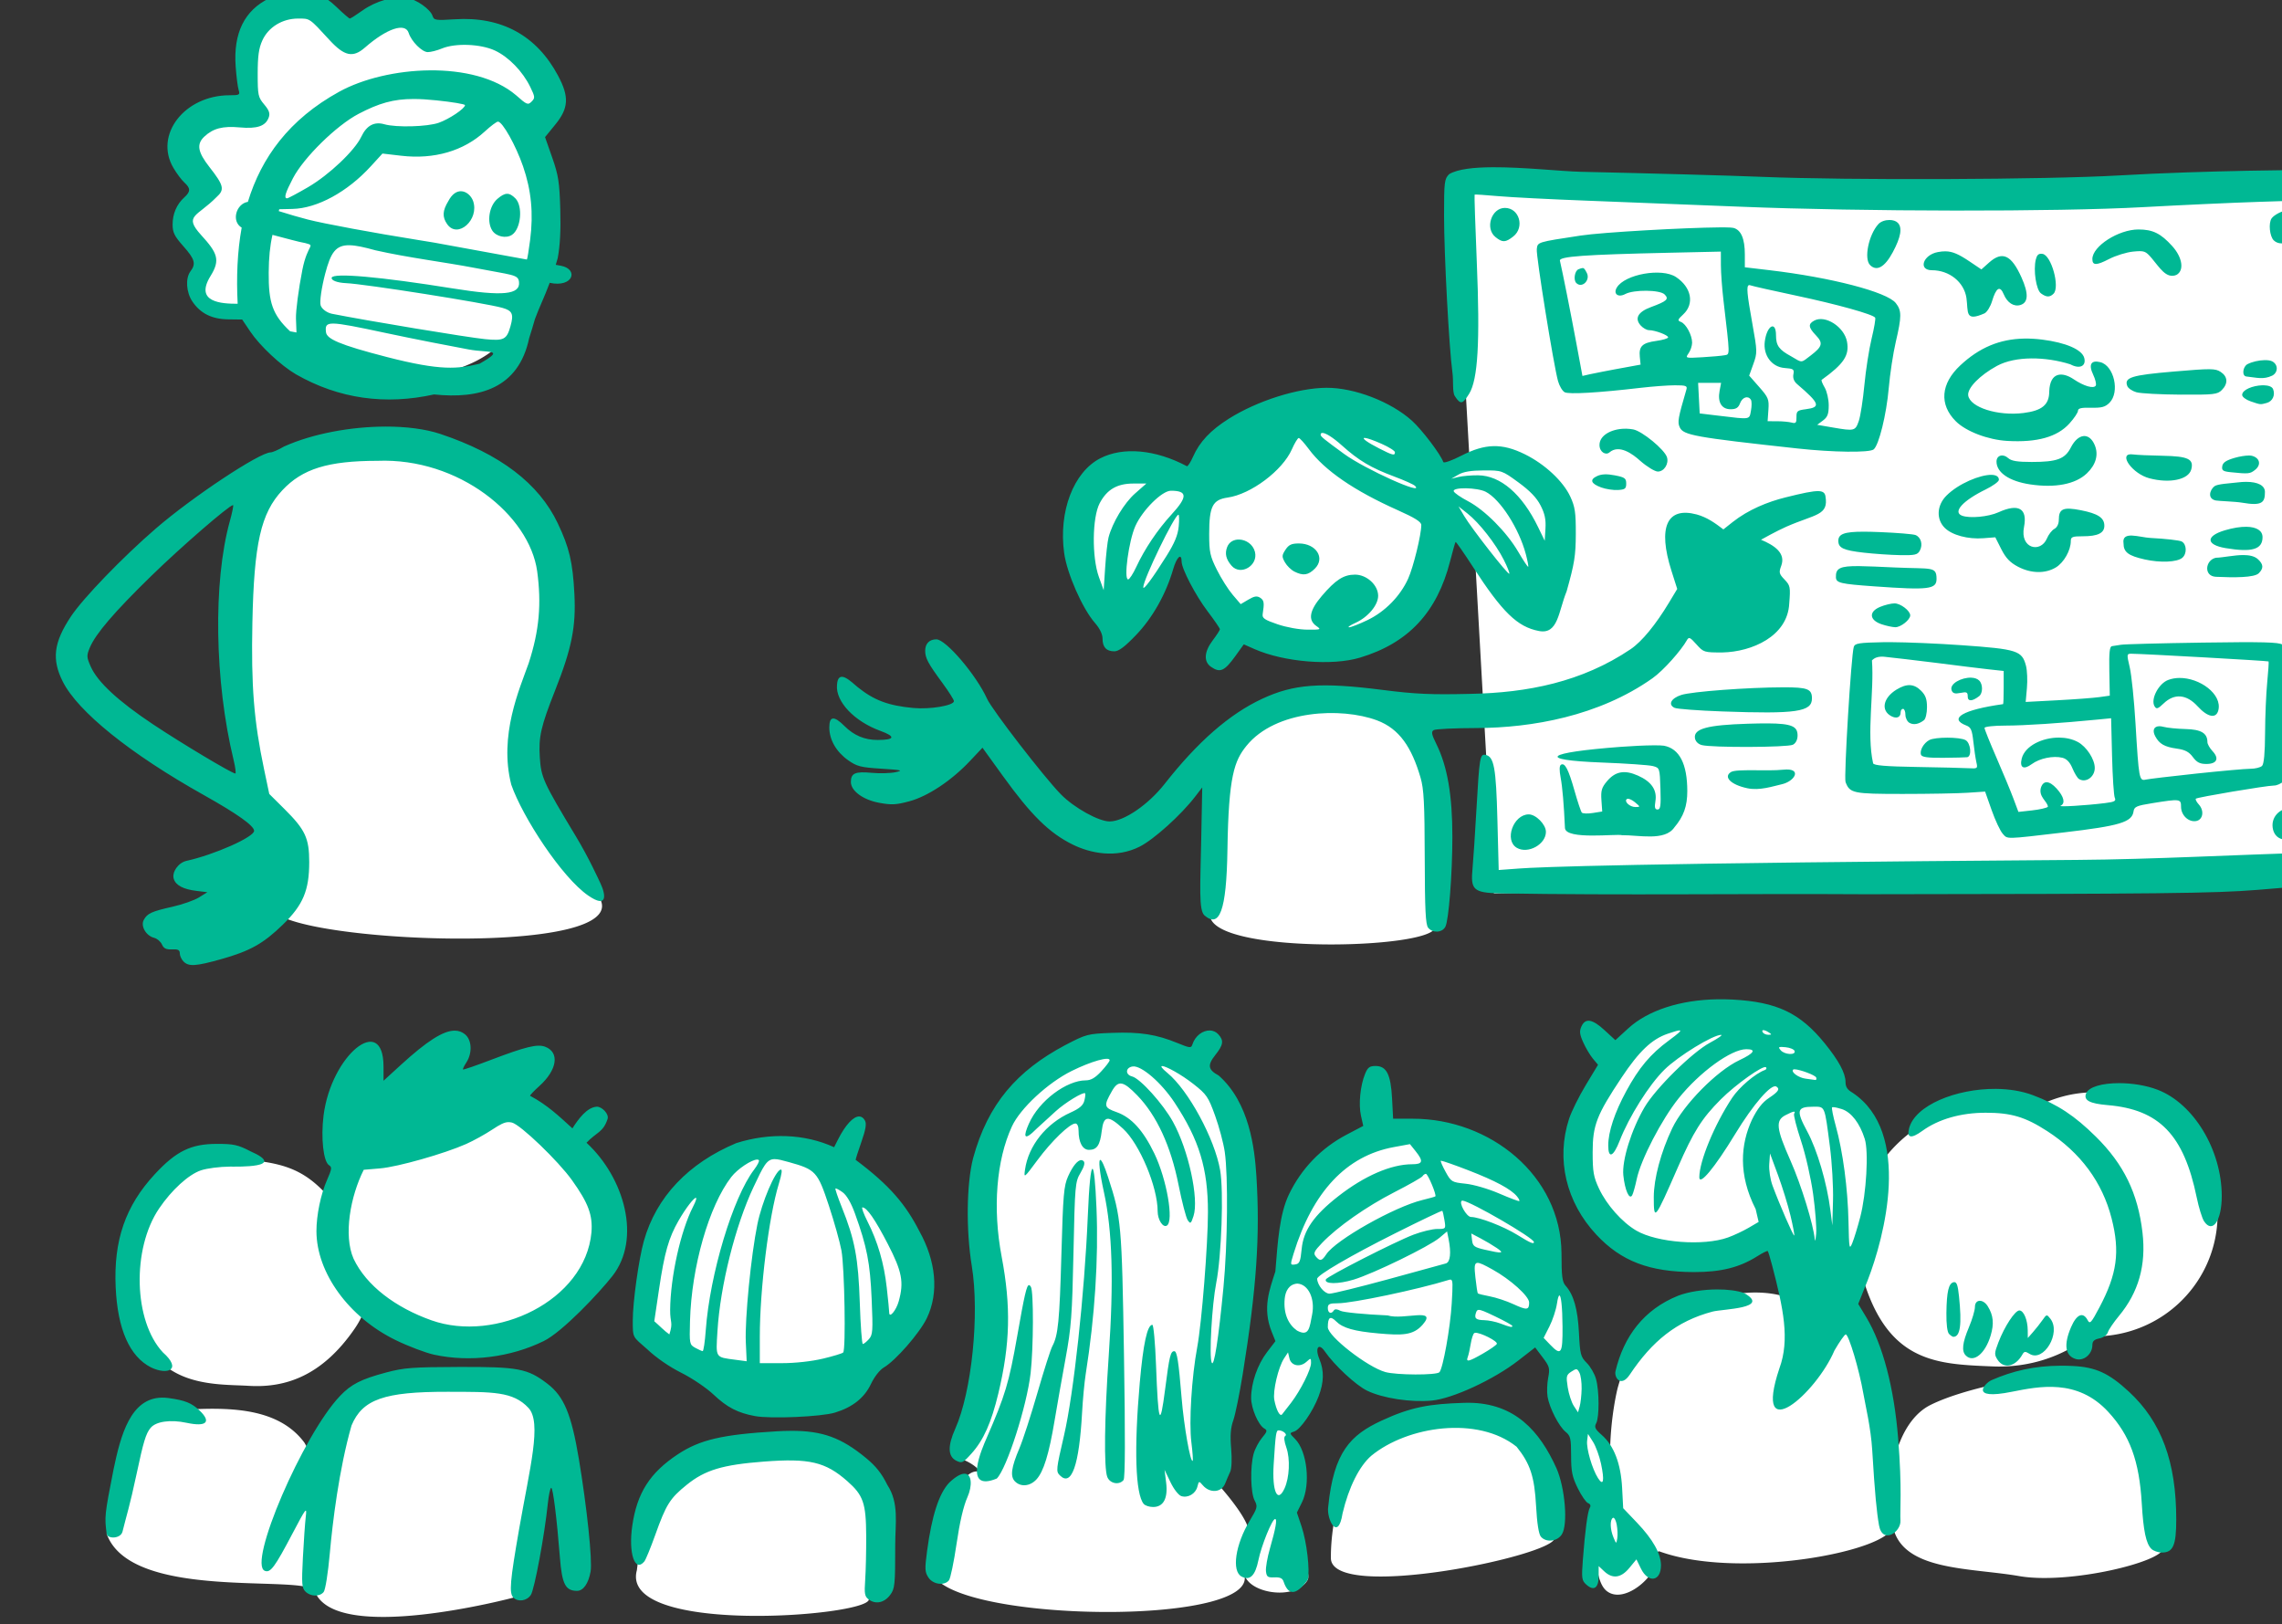 <?xml version="1.0" ?><svg height="252.387mm" viewBox="0 0 354.635 252.387" width="354.635mm" xmlns="http://www.w3.org/2000/svg">
    <rect x="0" y="0" width="354.635" height="252.387" fill="#333333" stroke="none"/>
    <path color="#000" d="m 24274.021,-1215.547 c -3.379,0.035 -6.96,0.831 -10.699,2.666 -23.931,11.747 -17.715,59.483 -17.715,59.483 0,0 -24.655,1.026 -32.322,10.256 -7.666,9.23 5.596,33.75 5.596,33.75 0,0 -16.991,15.198 -13.676,25.641 3.315,10.442 13.984,20.139 13.984,20.139 0,0 -9.425,13.332 -4.97,19.672 4.454,6.34 8.013,11.418 25.658,9.955 17.645,-1.463 7.7,36.568 78.457,40.297 46.826,-2.797 80.081,-10.628 92.098,-57.059 12.017,-46.43 -2.073,-91.09 -2.073,-91.09 0,0 18.958,-19.298 6.112,-38.225 -12.846,-18.927 -62.469,-14.918 -62.469,-14.918 0,0 -9.843,-11.84 -19.477,-13.238 -9.635,-1.398 -27.867,14.451 -27.867,14.451 0,0 -12.39,-21.97 -30.637,-21.779 z m 676.706,109.371 9.025,160.447 c -7.238,2.692 -15.345,5.62 -22.736,8.254 a 73.614,70.79 0 0 0 -67.278,-42.059 73.614,70.79 0 0 0 -68.457,44.762 c -0.131,-0.105 -27.56,-21.914 -46.668,-9.92 -19.153,12.023 -31.353,43.37 -19.697,64.227 11.655,20.857 21.131,34.412 21.131,34.412 l 40.275,-57.496 a 73.614,70.79 0 0 0 73.416,65.594 73.614,70.79 0 0 0 73.614,-70.789 73.614,70.79 0 0 0 -0.04,-2.246 l 19.555,20.617 11.074,196.877 487.11,-8.695 v -403.984 z m -622.813,146.584 c -3.726,-0.034 -7.47,0.248 -11.238,0.865 -30.146,4.941 -80.288,12.028 -78.838,76.359 1.45,64.331 13.985,160.829 25.898,202.877 35.949,16.409 212.066,21.07 184.198,-13.52 -27.867,-34.59 -58.636,-67.688 -42.372,-113.279 16.265,-45.591 30.147,-84.003 0,-112.439 -26.378,-24.882 -51.567,-40.626 -77.648,-40.863 z m 544.533,151.949 c -0.894,-0.003 -1.78,0.008 -2.658,0.033 -28.083,0.798 -54.598,20.182 -56.916,35.211 -2.317,15.029 -5.998,71.709 -5.248,93.057 5.862,21.654 128.803,18.403 131.754,6.031 2.951,-12.372 4.499,-64.306 0.273,-93.076 -4.094,-27.871 -39.467,-41.176 -67.205,-41.256 z m 231.356,184.596 c -25.418,-0.138 -42.995,12.135 -59.883,34.85 0,0 -13.692,14.599 -22.621,39.377 -8.93,24.778 23.29,66.028 53.129,70.314 29.839,4.286 61.613,-17.344 61.613,-17.344 0,0 34.87,44.903 51.502,17.229 13.684,60.547 44.358,61.087 78.955,62.514 21.288,0.878 41.116,-5.798 56.129,-17.715 a 72.058,71.558 0 0 0 3.637,0.092 72.058,71.558 0 0 0 72.058,-71.559 72.058,71.558 0 0 0 -72.058,-71.559 72.058,71.558 0 0 0 -36.127,9.643 c -6.914,-1.852 -14.186,-2.859 -21.703,-2.859 -28.981,-4.8e-4 -55.798,14.953 -70.491,39.307 -0.968,-16.149 -5.663,-28.039 -8.847,-34.068 -5.73,-10.849 -13.618,-10.178 -15.776,-15.469 -2.158,-5.29 -20.687,-35.694 -54.545,-41.387 -5.29,-0.889 -10.265,-1.34 -14.972,-1.365 z m -345.584,14.115 c -23.424,0.359 -48.588,15.066 -68.014,35.336 -26.738,27.899 -14.079,71.724 -12.465,131.881 1.615,60.157 -18.148,79.162 -18.148,79.162 0,0 9.172,2.615 13.176,8.311 -16.197,-4.646 -24.095,47.253 -24.155,64.457 29.266,24.165 188.158,24.388 178.83,-4.533 -2.26,-6.684 4.584,-17.204 2.582,-26.213 -2.002,-9.009 -17.564,-26.096 -17.564,-26.096 0,0 -0.129,-17.553 -1.033,-27.492 -0.905,-9.939 16.339,-98.402 16.791,-142.4 0.452,-43.998 -15.713,-70.169 -44.692,-86.252 -7.245,-4.021 -15.03,-5.952 -23.048,-6.15 -0.752,-0.019 -1.505,-0.021 -2.26,-0.01 z m -375.063,45.68 c -38.799,0.43 -79.26,21.383 -79.26,21.383 -2.584,10.028 -6.354,20.819 -8.751,31.682 -1.155,-1.444 -2.314,-2.848 -3.471,-4.178 -16.058,-18.46 -29.008,-22.376 -62.574,-23.588 -25.899,0.466 -57.911,21.815 -53.352,78.688 4.558,56.873 46.308,53.238 67.959,54.543 21.652,1.305 43.096,-5.874 62.158,-33.564 3.392,-4.928 5.62,-9.926 6.926,-14.918 2.623,1.959 5.548,3.858 8.822,5.688 45.064,25.173 93.133,14.265 114.682,-5.967 21.548,-20.232 32.323,-67.781 -10.877,-98.361 -12.15,-8.601 -27.079,-11.575 -42.262,-11.406 z m 536.045,7.623 c -18.16,0.298 -45.398,18.201 -55.267,36.564 -10.527,19.587 -14.015,44.113 -17.825,60.969 -3.81,16.855 5.748,27.9 5.748,27.9 0,0 -6.057,-0.724 -12.658,20.051 -6.602,20.774 5.037,28.189 5.037,28.189 0,0 -6.072,6.917 -5.168,23.191 0.905,16.274 2.327,24.934 2.327,24.934 0,0 -10.462,18.657 -14.014,37.256 -0.716,13.27 30.1,18.681 37.39,5.541 2.68,-4.831 -12.138,-38.088 -12.138,-38.088 0,0 9.558,-19.646 6.846,-30.689 -2.713,-11.043 -8.977,-19.238 -8.977,-19.238 0,0 10.461,-11.45 16.596,-23.771 6.136,-12.322 0.388,-24.76 0.388,-24.76 l 3.811,-6.51 c 23.337,29.382 48.952,33.769 66.066,33.188 17.114,-0.581 61.727,-31.928 61.727,-31.928 0,0 12.223,12.223 12.869,24.08 0.645,11.857 8.717,27.492 8.717,27.492 0,0 3.229,8.196 4.392,22.262 1.162,14.066 9.752,26.445 9.752,26.445 0,0 -5.167,39.522 5.102,48.008 10.269,8.486 29.316,-8.718 29.256,-18.018 0,-1.231 -0.362,-2.674 -0.957,-4.242 l 2.568,-0.918 c 46.876,17.236 138,-0.434 136.969,-15.232 -5.181,-22.595 2.471,-26.371 -2.961,-55.971 -9.722,-36.991 -14.467,-75.685 -54.977,-76.348 -24.624,-9.853 -49.457,0.395 -62.593,3.955 -20.017,5.424 -31.403,14.799 -40.704,47.814 0,0 -4.533,17.438 -4.48,40.205 -2.236,-5.799 -6.273,-12.128 -12.969,-13.23 0,0 1.031,-11.647 1.225,-23.795 0.194,-12.148 -10.785,-19.76 -10.785,-19.76 0,0 -0.322,-26.911 -3.164,-34.932 -2.841,-8.021 -6.846,-10.521 -6.846,-10.521 0,0 1.615,-7.323 -12.787,-43.592 -14.402,-36.268 -56.06,-44.055 -74.014,-46.322 -1.122,-0.142 -2.291,-0.2 -3.502,-0.18 z m 288.557,232.676 c 5.03,26.99 44.826,24.709 74.219,29.799 29.392,5.09 84.901,-8.506 84.38,-16.408 -0.521,-7.902 2.979,-32.813 -9.597,-64.891 -18.528,-49.221 -72.403,-34.422 -72.403,-34.422 0,0 -34.823,5.558 -54.468,15.402 -19.644,9.844 -27.161,43.53 -22.131,70.52 z m -655.262,-222.527 c -0.455,-0.009 -0.907,-0.008 -1.357,0.002 -1.418,0.031 -2.812,0.156 -4.176,0.383 -29.111,4.848 -55.736,28.158 -64.127,52.398 -8.391,24.241 -5.293,54.111 -5.293,54.111 24.189,27.926 37.823,35.299 76.154,33.621 38.331,-1.678 61.744,-20.885 72.828,-37.107 11.085,-16.223 12.846,-28.809 2.28,-47.643 -9.915,-17.67 -47.643,-55.201 -76.309,-55.766 z m -175.674,135.576 c -27.111,-0.155 -62.443,5.501 -73.34,11.334 -24.331,15.451 1.89,77.633 -27.14,27.131 -18.647,-25.08 -57.292,-19.577 -82.362,-18.738 -25.071,0.839 -26.416,50.346 -33.593,72.189 14.136,39.801 114.965,23.597 121.963,33.443 11.499,31.979 116.586,4.014 116.586,4.014 0,0 8.972,-30.119 10.837,-53.428 1.865,-23.308 14.609,-62.001 -4.142,-71.604 -5.86,-3.001 -16.486,-4.271 -28.809,-4.342 z m 577.67,23.865 c -2.649,0.022 -5.254,0.107 -7.775,0.199 -20.165,0.737 -40.628,8.372 -50.004,16.943 -9.376,8.572 -18.678,41.52 -18.381,65.494 1.265,25.247 130.667,-1.674 131.113,-11.92 0.446,-10.246 2.53,-13.931 -7.218,-42.727 -8.53,-25.197 -29.192,-28.141 -47.735,-27.99 z m -410.947,17.902 c -60.501,-0.373 -68.272,39.251 -72.209,71.51 -10.463,38.319 134.805,27.205 136.035,17.244 2.498,-20.235 9.934,-25.729 6.93,-48.105 -3.004,-22.376 -10.255,-40.275 -70.756,-40.648 z" fill="#FFFFFF" overflow="visible" paint-order="fill markers stroke" transform="translate(-28.348,60.966) matrix(0.265,0,0,0.265,-5479.497,907.656) translate(-3313.529,-2437.82)"/>
    <path d="m 24286.375,-2372.732 c -5.396,0.063 -11.191,1.668 -17.584,4.789 -14.464,7.06 -21.018,20.363 -19.633,39.834 0.418,5.863 1.199,12.083 1.735,13.822 0.913,2.951 0.562,3.164 -5.254,3.164 -26.41,0 -44.374,23.153 -33.008,42.545 1.916,3.271 4.816,7.151 6.441,8.623 3.723,3.371 3.723,5.325 0,8.695 -4.46,4.037 -6.885,9.639 -6.884,15.916 -10e-4,4.699 1.062,6.841 6.326,12.768 6.712,7.558 7.488,10.288 4.17,14.674 -3.061,4.049 -2.55,12.299 1.103,17.719 4.725,7.009 11.426,10.347 21.035,10.473 l 8.17,0.105 4.746,7.049 c 5.676,8.428 17.874,19.849 26.76,25.057 25.293,14.491 52.592,18.095 81.014,11.815 26.465,2.783 49.529,-3.427 55.75,-32.918 1.278,-3.925 2.377,-7.662 3.381,-11.184 2.571,-7.04 5.453,-12.634 8.689,-21.35 13.759,2.979 17.146,-7.933 6.66,-9.99 l -3.115,-0.568 c 0.38,-1.253 0.763,-2.544 1.152,-3.916 1.368,-7.054 1.865,-16.453 1.504,-28.752 -0.467,-15.832 -1.099,-19.868 -4.732,-30.236 l -4.194,-11.965 6.043,-7.414 c 7.814,-9.584 8.186,-16.248 1.598,-28.607 -12.565,-23.577 -33.163,-34.842 -60.494,-33.086 -11.232,0.721 -12.305,0.564 -13.098,-1.93 -1.258,-3.967 -9.487,-9.755 -15.189,-10.68 -7.272,-1.18 -18.137,1.928 -25.811,7.383 -3.71,2.639 -7.104,4.799 -7.539,4.799 -0.435,0 -4.034,-3.128 -8,-6.951 -6.818,-6.572 -13.855,-9.774 -21.742,-9.682 z m -0.561,16.631 c 7.016,0 6.445,-0.39 18.321,12.531 8.778,9.549 13.795,10.639 20.797,4.518 12.874,-11.252 23.71,-14.882 25.703,-8.607 1.571,4.955 7.828,11.236 11.191,11.236 1.77,0 5.49,-0.948 8.266,-2.107 7.879,-3.292 22.739,-2.722 31.137,1.197 8.056,3.76 16.283,12.244 20.71,21.357 2.827,5.819 2.883,6.456 0.756,8.584 -2.128,2.128 -2.801,1.851 -9.07,-3.725 -24.496,-20.864 -75.915,-17.398 -103.756,-2.066 -29.397,16.189 -45.624,38.634 -53.537,64.57 -6.904,1.077 -9.877,11.45 -3.639,15.104 -2.578,14.206 -3.14,29.221 -2.353,44.66 -9.189,0 -25.598,-0.697 -15.871,-16.346 5.837,-9.39 4.004,-13.488 -5.614,-24.027 -10.397,-11.483 -2.282,-10.605 9.077,-22.174 4.903,-4.357 4.317,-6.842 -4.155,-17.65 -6.9,-8.802 -7.67,-13.439 -2.966,-17.846 5.153,-4.825 10.778,-6.284 20.732,-5.375 10.227,0.934 15.161,-0.753 17.01,-5.818 0.876,-2.396 0.256,-4.18 -2.662,-7.649 -3.56,-4.229 -3.807,-5.398 -3.807,-18.002 0,-10.304 0.64,-14.899 2.713,-19.498 3.531,-7.827 11.76,-12.867 21.017,-12.867 z m 67.752,47.172 c 3.984,0 8.357,0.287 13.375,0.805 9.195,0.948 16.717,2.208 16.717,2.803 0,1.964 -9.222,8.161 -15.381,10.334 -6.687,2.359 -24.979,2.859 -31.906,0.873 -5.934,-1.702 -10.409,0.707 -13.51,7.273 -3.85,8.155 -18.876,22.398 -31.232,29.609 -6.17,3.599 -11.704,6.545 -12.301,6.545 -2.002,0 -1.108,-3.069 3.418,-11.75 6.346,-12.173 25.565,-31.027 38.527,-37.795 11.89,-6.208 20.342,-8.708 32.293,-8.697 z m 49.432,13.266 c 2.641,0 10.493,14.004 14.705,26.221 4.846,14.06 6.151,27.588 4.156,43.113 -0.777,6.052 -1.629,11.223 -1.898,11.49 -0.02,0.017 -0.07,0.024 -0.111,0.035 l -6.737,-1.23 c -0.767,-0.185 -1.497,-0.32 -2.181,-0.398 l -45.44,-8.299 c -3.109,-0.515 -6.229,-1.024 -9.324,-1.518 -26.104,-4.164 -55.177,-9.556 -64.607,-11.982 -4.869,-1.257 -11.043,-3.011 -17.125,-4.957 l 0.298,-1.101 7.731,-0.172 c 14.515,-0.324 32.197,-9.949 45.973,-25.021 l 6.814,-7.453 11.074,1.289 c 19.225,2.237 36.551,-2.809 48.981,-14.268 3.43,-3.161 6.891,-5.748 7.691,-5.748 z m 583.283,26.754 c -10.941,0.057 -20.476,1.053 -25.455,4.037 -2.822,2.819 -3.015,4.402 -3.015,24.412 0,22.719 2.92,77.3 4.929,92.09 0.66,4.867 -0.133,11.246 1.358,13.602 3.594,5.676 4.821,4.374 8.425,-1.295 5.159,-8.35 6.44,-30.349 4.491,-77.146 -0.903,-21.639 -1.48,-39.483 -1.287,-39.652 0.196,-0.17 6.364,0.229 13.707,0.887 7.345,0.658 30.744,1.855 52.004,2.658 21.257,0.803 61.737,2.395 89.953,3.539 72.033,2.92 185.665,3.055 236.125,0.279 22.031,-1.212 52.485,-2.606 67.673,-3.098 l 27.616,-0.894 c 1.354,19.486 -0.115,39.021 -0.362,58.539 -1.861,57.914 -1.526,169.594 0.602,200.285 0.937,13.528 2.033,46.892 2.437,74.141 l 0.735,49.543 c -43.376,1.162 -92.318,3.927 -137.354,4.25 -263.199,1.888 -315.686,4.205 -326.92,5.031 l -12.084,0.889 -0.759,-29.516 c -0.787,-30.56 -1.977,-37.036 -7.004,-38.004 -3.222,-0.62 -3.547,1.348 -5.297,32.051 -0.813,14.301 -1.839,29.797 -2.276,34.435 -1.185,12.565 0.211,14.452 16.536,14.732 71.258,1.224 142.543,0.058 213.806,0.517 173.48,-0.182 204.623,-0.528 229.803,-2.555 39.636,-3.191 40.361,-3.299 44.635,-6.66 6.933,-3.969 4.692,-31.049 3.054,-56.5 -0.386,-29.449 -1.447,-66.192 -2.355,-81.652 -1.129,-19.216 -1.353,-50.788 -0.707,-99.791 1.764,-133.975 -2.999,-139.641 -2.024,-156.012 1.15,-19.311 2.705,-21.957 -8.892,-21.633 -4.032,0.113 -62.684,0.274 -114.918,3.305 -42.491,2.465 -158.513,2.913 -209.42,0.809 -17.393,-0.719 -65.052,-2.047 -105.91,-2.953 -11.47,-0.254 -33.614,-2.766 -51.85,-2.67 z m -605.033,14.065 c -2.483,-0.011 -5.169,1.578 -7.391,5.832 -3.408,5.588 -3.59,9.292 -0.66,13.475 6.183,8.826 19.027,-2.654 15.207,-13.59 -1.107,-3.043 -3.964,-5.703 -7.156,-5.717 z m 26.994,1.514 c -1.617,0.054 -3.348,1.048 -5.615,2.998 -4.803,4.131 -6.288,13.497 -2.951,18.592 2.313,3.53 8.091,4.766 11.533,2.467 5.308,-3.544 6.529,-16.849 1.967,-21.412 -1.813,-1.813 -3.316,-2.699 -4.934,-2.644 z m 585.25,8.268 c -7.918,0 -11.814,12.006 -5.543,17.084 4.096,3.316 5.878,3.262 10.432,-0.32 6.869,-5.402 3.554,-16.764 -4.889,-16.764 z m 458.965,1.404 c -2.705,0 -7.976,2.688 -9.373,4.779 -1.871,2.802 -1.119,10.437 1.264,12.818 4.941,4.942 15.931,-1.002 15.931,-8.617 0,-3.801 -4.509,-8.98 -7.822,-8.98 z m -233.418,5.68 c -2.468,-0.01 -5.101,0.84 -6.56,2.453 -5.707,6.305 -8.534,20.287 -4.848,23.973 3.911,3.911 8.612,1.261 13.322,-7.51 4.773,-8.889 5.719,-14.489 2.92,-17.287 -1.094,-1.094 -2.914,-1.621 -4.834,-1.629 z m -99.883,4.342 c -19.911,0.157 -68.3,2.824 -81.23,4.789 -25.698,3.906 -25.25,3.764 -25.738,7.988 -0.457,3.931 9.87,68.068 12.449,77.328 0.806,2.89 2.559,5.84 3.898,6.557 2.458,1.315 19.678,0.317 44.527,-2.582 6.958,-0.812 16.013,-1.488 20.124,-1.488 6.456,-0.01 7.375,0.324 6.755,2.449 -4.932,16.894 -5.324,19.108 -3.929,22.168 2.121,4.653 8.71,5.84 69.107,12.44 v 0 c 20.734,2.265 42.152,2.532 44.609,0.555 3.083,-2.479 7.512,-20.448 8.86,-35.934 0.72,-8.272 2.564,-20.417 4.099,-26.988 3.533,-15.107 3.54,-18.444 0.04,-22.891 -5.113,-6.503 -37.82,-15.017 -74.125,-19.297 l -14.406,-1.699 v -7.506 c 0,-9.284 -2.237,-14.468 -6.732,-15.596 -0.666,-0.167 -2.317,-0.26 -4.729,-0.289 -1.055,-0.013 -2.256,-0.014 -3.584,0 z m 245.897,1.215 c -11.721,0 -27.053,9.833 -27.053,17.352 0,3.824 2.384,3.827 9.723,0.02 3.945,-2.047 10.331,-4.026 14.185,-4.396 6.529,-0.627 7.275,-0.363 10.877,3.855 4.589,5.37 8.468,12.333 14.5,9.824 4.704,-2.517 3.59,-10.222 -2.445,-16.902 -6.712,-7.43 -11.423,-9.752 -19.787,-9.752 z m -1094.305,3.164 c 7.767,1.994 15.667,4.258 19.182,4.807 6.474,1.811 1.424,0.105 -1.651,15.717 -2.223,11.282 -3.91,24.159 -3.746,28.615 l 0.297,8.104 -3.74,-0.693 c -10.387,-9.71 -12.679,-17.001 -12.551,-34.406 0.06,-8.804 0.721,-15.506 2.209,-22.143 z m 45.252,6.086 c 3.753,0.08 8.624,1.155 15.154,2.973 19.363,4.371 40.623,6.946 57.887,10.26 11.176,2.173 17.621,3.122 21.336,4.084 3.714,0.962 4.699,1.936 4.951,4.156 0.864,7.539 -9.471,8.562 -38.853,3.842 -42.424,-6.816 -70.153,-9.277 -70.991,-6.305 -0.445,1.583 3.237,2.991 8.401,3.215 11.053,0.479 81.415,11.593 91.656,14.476 5.919,1.667 6.794,3.655 4.775,10.822 -2.194,7.792 -3.877,8.641 -14.947,7.537 -10.265,-1.023 -68.7,-10.706 -89.666,-14.857 -3.013,-0.597 -6.03,-2.818 -6.705,-4.938 -0.673,-2.119 0.542,-10.541 2.703,-18.715 3.197,-12.095 6.042,-16.728 14.299,-16.551 z m 935.859,3.564 c -1.397,-0.019 -2.853,0.142 -4.482,0.447 -8.733,1.638 -11.682,10.641 -3.486,10.641 10.229,0 18.861,6.931 20.263,16.27 1.154,8.431 -1.031,14.161 10.641,9.006 1.468,-0.786 3.425,-3.956 4.351,-7.045 2.417,-8.067 4.674,-9.429 6.864,-4.144 2.082,5.023 5.992,7.51 9.875,6.277 4.591,-1.457 4.772,-6.72 0.551,-16.123 -5.952,-13.267 -11.247,-15.68 -19.063,-8.695 l -4.453,3.977 -6.977,-4.693 c -6.223,-4.188 -9.891,-5.859 -14.084,-5.916 z m -131.72,0.166 0.02,7.92 c 0,4.356 0.678,13.613 1.496,20.57 3.911,33.362 3.874,31.645 0.688,32.287 -1.595,0.321 -7.46,0.849 -13.033,1.174 -10.042,0.585 -10.117,0.563 -8.082,-2.342 1.131,-1.613 2.052,-4.404 2.052,-6.203 0,-4.41 -3.552,-11.008 -6.545,-12.156 -2.147,-0.825 -1.99,-1.343 1.356,-4.443 6.684,-6.198 4.786,-15.924 -4.276,-21.898 -8.329,-5.492 -29.965,-1.647 -34.687,6.164 -2.262,3.741 0.775,6.057 4.986,3.803 4.972,-2.661 20.276,-2.512 23.018,0.223 2.754,2.746 1.449,3.956 -8.031,7.457 -7.601,2.808 -9.712,6.635 -5.948,10.793 1.349,1.491 3.525,2.711 4.836,2.711 3.503,0 11.237,2.906 11.237,4.223 0,0.625 -3.131,1.566 -6.957,2.092 -8.2,1.128 -10.274,3.131 -9.659,9.328 l 0.453,4.568 c -10.944,2.003 -19.187,3.456 -29.703,5.635 l -4.394,1.006 -3.744,-20.102 c -3.222,-17.293 -7.859,-40.559 -9.467,-47.494 -0.572,-2.462 14.192,-3.535 63.814,-4.637 z m 187.849,1.274 c -1.699,-0.027 -2.535,0.902 -3.14,3.309 -1.571,6.264 0.183,17.855 3.017,19.928 3.17,2.317 5.182,2.368 7.365,0.186 3.883,-3.884 -1.289,-22.591 -6.459,-23.354 -0.28,-0.041 -0.54,-0.064 -0.783,-0.068 z m -268.91,8.367 c -0.549,0 -1.278,0.281 -2.443,0.729 -2.211,0.849 -3.075,6.26 -1.287,8.049 3.339,3.338 8.456,-1.667 6.138,-6.002 -1.082,-2.021 -1.493,-2.78 -2.408,-2.775 z m 97.635,10.021 c 0.251,-0.034 0.549,0.026 0.892,0.158 1.098,0.422 12.956,3.09 26.352,5.93 24.347,5.16 45.461,11.042 46.672,13.002 0.354,0.572 -0.585,6.088 -2.084,12.256 -1.5,6.168 -3.409,18.42 -4.242,27.227 -0.833,8.806 -2.308,18.293 -3.272,21.082 -2.03,5.867 -2.566,6.006 -15.051,3.865 l -9.357,-1.603 3.385,-2.525 c 2.712,-2.022 3.385,-3.8 3.385,-8.92 0,-3.517 -1.072,-8.21 -2.385,-10.432 -1.312,-2.221 -2.103,-4.242 -1.756,-4.49 13.034,-9.357 16.361,-14.381 14.852,-22.424 -1.621,-8.642 -12.724,-15.785 -19.17,-12.334 -3.72,1.99 -3.506,3.994 0.914,8.607 4.383,4.574 3.862,6.622 -3.012,11.865 -5.861,4.47 -4.754,4.469 -11.465,0.5 -7.142,-3.861 -8.898,-6.303 -8.898,-12.379 0,-8.709 -5.342,-5.756 -6.571,3.633 -1.068,8.147 4.089,15.028 11.68,15.588 5.166,0.381 5.657,0.743 5.086,3.727 -0.41,2.144 0.353,4.148 2.17,5.701 13.335,11.405 14.094,13.599 5.094,14.746 -4.959,0.632 -5.512,1.099 -5.452,4.656 0.05,3.309 -0.404,3.828 -2.808,3.182 -1.581,-0.424 -5.405,-0.791 -8.496,-0.791 l -5.621,-0.018 0.465,-6.703 c 0.427,-6.157 -0.01,-7.241 -5.407,-13.369 l -5.871,-6.67 2.446,-6.801 c 2.364,-6.568 2.342,-7.381 -0.567,-23.594 -3.153,-17.566 -3.668,-22.434 -1.908,-22.672 z m -830.139,22.541 c 4.616,0.068 13.624,1.905 30.803,5.568 16.857,3.595 38.74,7.824 48.584,9.641 11.625,2.146 21.877,-0.561 6.199,8.346 -12.723,3.068 -22.493,4.249 -54.115,-3.885 -28.429,-7.313 -35.472,-10.726 -35.918,-14.619 -0.391,-3.416 -0.168,-5.118 4.447,-5.051 z m 991.549,8.801 c -14.468,0.237 -26.457,5.312 -37.607,15.742 -11.453,10.711 -12.427,22.925 -2.61,32.742 5.959,5.958 18.832,10.876 30.198,11.533 17.482,1.011 29.291,-2.305 36.457,-10.236 2.754,-3.048 5.007,-6.412 5.007,-7.477 0,-1.43 2.007,-1.889 7.686,-1.754 6.189,0.147 8.287,-0.417 10.775,-2.9 6.221,-6.21 2.698,-21.788 -5.386,-23.816 -5.425,-1.362 -7.003,1.393 -4.182,7.305 1.319,2.766 2.001,5.671 1.518,6.453 -1.223,1.979 -7.011,0.291 -13.028,-3.797 -6.283,-4.211 -13.816,-4.6 -14.25,7.217 0,7.777 -4.177,11.273 -15.107,12.639 -15.028,1.877 -31.364,-3.313 -32.408,-10.297 -0.635,-4.252 6.77,-11.855 16.896,-17.346 10.859,-5.863 28.592,-5.472 43,-0.906 5.414,2.932 9.382,1.133 8.172,-3.689 -1.23,-4.906 -10.709,-9.055 -24.697,-10.809 -3.623,-0.454 -7.095,-0.658 -10.434,-0.604 z m 140.766,12.649 c -3.214,0.075 -7.12,0.918 -9.883,2.33 -2.835,1.45 -3.484,6.965 -0.701,7.256 6.097,0.637 9.925,1.996 15.203,-0.523 3.487,-1.867 3.498,-6.461 0.02,-8.322 -1.032,-0.552 -2.71,-0.785 -4.638,-0.74 z m -32.36,5.322 c -3.744,-0.03 -9.835,0.432 -20.802,1.365 -24.849,2.115 -29.18,3.465 -27.248,8.498 0.497,1.296 2.891,2.933 5.322,3.637 2.43,0.704 14.063,1.337 25.851,1.406 19.654,0.116 21.667,-0.106 24.246,-2.684 3.791,-3.791 3.54,-7.891 -0.65,-10.637 -1.578,-1.034 -2.975,-1.556 -6.719,-1.586 z m -299.734,8.006 h 6.74 6.738 l -0.894,4.771 c -1.243,6.623 1.22,10.689 6.475,10.689 3.189,0 4.524,-0.847 5.537,-3.514 1.374,-3.61 4.74,-4.675 6.38,-2.018 0.51,0.823 0.518,3.669 0.02,6.324 v 0.01 c -1.019,5.427 0,5.261 -18.586,3.031 l -11.486,-1.379 -0.461,-8.957 z m 331.828,1.412 c -0.376,-0.011 -0.762,-0.01 -1.154,0.01 -5.231,0.19 -11.625,2.539 -11.625,5.65 0,1.137 2.213,2.821 4.918,3.744 5.953,2.03 5.597,1.994 9.441,0.963 3.457,-0.926 5.151,-4.529 3.795,-8.065 -0.585,-1.525 -2.743,-2.224 -5.375,-2.299 z m -549.684,1.473 c -16.865,0.074 -40.727,7.63 -57.455,18.195 -10.619,6.705 -17.039,13.527 -20.855,22.15 -1.489,3.37 -3.139,5.9 -3.662,5.621 -18.409,-9.79 -37.452,-11.506 -50.842,-4.582 -15.65,8.094 -24.433,31.164 -21.113,55.457 1.65,12.067 10.746,32.712 18.109,41.098 2.783,3.169 4.404,6.526 4.404,9.117 0,5.045 2.256,7.475 6.94,7.475 2.571,0 6.119,-2.666 12.721,-9.56 9.718,-10.154 17.515,-23.98 21.763,-38.596 2.113,-7.26 4.959,-9.806 4.959,-4.436 0,4.188 8.192,19.856 15.229,29.125 3.993,5.259 7.238,10.002 7.218,10.541 -0.02,0.539 -1.917,3.464 -4.214,6.5 -5.027,6.643 -5.42,12.424 -1.055,15.482 5.34,3.741 7.967,2.584 14.365,-6.324 l 4.908,-6.83 6.172,2.73 c 17.436,7.712 45.601,10.007 62.014,5.055 28.351,-8.555 45.137,-26.517 52.807,-56.502 1.535,-6 2.979,-11.099 3.212,-11.332 0.233,-0.233 4.819,6.353 10.19,14.635 17.258,26.618 26.029,35.15 38.639,37.578 11.384,2.256 11.443,-11.44 16.279,-23.203 4.625,-16.394 5.356,-20.982 5.396,-33.732 0.04,-12.499 -0.449,-15.834 -3.193,-21.785 -4.182,-9.074 -14.979,-19.138 -26.738,-24.928 -13.331,-6.563 -23.159,-6.345 -37.137,0.828 -5.768,2.958 -10.374,4.572 -10.654,3.732 -1.461,-4.385 -12.522,-18.959 -18.397,-24.24 -12.369,-11.121 -33.704,-19.34 -50.01,-19.27 z m -552,22.75 c -20.177,0.051 -42.515,4.103 -59.347,11.656 -3.255,1.907 -6.815,3.469 -7.914,3.469 -6.49,0 -45.867,26.109 -67.328,44.643 -19.482,16.825 -42.676,40.848 -49.803,51.586 -10.104,15.222 -11.34,25.023 -4.809,38.107 8.813,17.652 39.588,42.429 82.723,66.598 19.63,11 29.514,18.029 29.514,20.992 0,3.653 -23.294,13.99 -39.688,17.611 -4.744,1.048 -8.668,6.64 -7.418,10.576 1.198,3.78 5.584,6.085 13.373,7.029 l 6.324,0.767 -4.933,3.068 c -2.713,1.688 -9.67,4.136 -15.461,5.439 -12.38,2.787 -14.852,3.925 -16.916,7.781 -1.935,3.613 1.372,9.282 6.107,10.471 1.758,0.441 3.812,2.19 4.563,3.887 1.035,2.34 2.467,3.035 5.922,2.879 3.55,-0.162 4.556,0.359 4.556,2.359 0,1.412 0.993,3.561 2.209,4.775 3.047,3.047 7.133,2.785 22.114,-1.418 16.86,-4.731 24.723,-9.139 36.158,-20.268 11.832,-11.516 15.418,-20.042 15.418,-36.652 0,-14.009 -2.32,-18.973 -14.522,-31.096 l -8.912,-8.852 -3.041,-14.453 c -6.005,-28.547 -7.62,-48.821 -6.855,-86.018 0.955,-46.437 4.957,-64.129 17.545,-77.588 11.793,-12.607 26.775,-17.242 55.841,-17.281 47.656,-1.877 89.035,31.858 93.621,64.752 2.565,18.97 1.316,34.606 -4.998,53.986 -5.307,14.965 -17.564,42.269 -10.193,71.162 6.584,18.977 29.69,54.412 45.135,65.039 11.436,7.867 10.327,-0.442 7.232,-7.035 -1.199,-2.554 -6.897,-15.118 -14.304,-27.408 -19.327,-32.065 -20.544,-34.716 -21.319,-46.533 -0.789,-12.028 0.619,-18.212 8.914,-39.191 9.857,-24.917 12.365,-37.466 11.358,-56.793 -0.964,-18.529 -2.977,-27.08 -9.721,-41.279 -11.124,-23.424 -33.786,-40.692 -68.813,-52.432 -8.895,-2.959 -20.225,-4.369 -32.332,-4.338 z m 727.782,1.244 c -0.446,-0.01 -0.891,-0.01 -1.332,0.01 -7.651,0.232 -14.43,3.931 -14.43,9.537 0,4.141 3.682,6.205 5.818,4.359 5.708,-4.929 13.671,0.932 18.035,4.896 3.976,3.479 8.641,6.326 10.366,6.326 3.675,0 6.573,-4.566 5.347,-8.424 -1.427,-4.5 -14.545,-15.303 -19.773,-16.283 -1.34,-0.251 -2.693,-0.388 -4.031,-0.418 z m -178.334,2.467 c 1.858,-0.101 6.23,2.612 11.463,7.309 9.966,8.941 17.094,13.18 30.707,18.258 5.898,2.2 11.382,4.659 12.187,5.465 6.154,6.155 -29.4,-9.845 -41.494,-18.672 -12.054,-8.797 -13.822,-10.244 -13.822,-11.291 0,-0.689 0.339,-1.035 0.959,-1.068 z m 446.42,1.857 c -2.577,0.247 -5.292,2.5 -7.43,6.691 -3.444,6.75 -8.138,8.486 -22.963,8.486 -8.426,0 -11.914,-0.575 -13.795,-2.277 -3.046,-2.757 -6.838,-1.623 -6.838,2.045 0,6.455 7.48,11.54 19.676,13.377 14.729,2.218 26.655,-0.095 33.314,-6.457 5.307,-5.068 6.952,-10.93 4.637,-16.518 -1.587,-3.834 -4.025,-5.595 -6.601,-5.348 z m -421.36,1.092 c 1.396,0.121 4.685,1.214 9.78,3.467 4.274,1.89 7.771,4.104 7.771,4.92 0,2.139 -1.276,1.836 -9.137,-2.174 -7.282,-3.715 -10.149,-5.981 -8.896,-6.205 0.122,-0.022 0.283,-0.025 0.482,-0.01 z m -38.865,0.031 c 0.593,0 3.25,2.925 5.906,6.5 9.349,12.585 26.522,24.373 52.262,35.871 9.947,4.444 13.703,6.809 13.703,8.639 0.01,5.717 -4.629,24.681 -7.697,31.459 -4.679,10.339 -13.626,19.436 -23.975,24.375 -4.831,2.306 -9.64,4.179 -10.689,4.16 -1.05,-0.017 0.649,-1.192 3.773,-2.611 7.374,-3.35 13.293,-10.405 13.293,-15.846 0,-6.313 -6.7,-12.444 -13.596,-12.424 -6.665,0.011 -11.364,3.037 -19.46,12.521 -7.225,8.465 -8.235,14.062 -3.174,17.607 2.974,2.084 2.722,2.186 -5.27,2.139 -4.855,-0.029 -12.248,-1.363 -17.529,-3.162 -7.558,-2.575 -9.06,-3.599 -8.693,-5.924 1.051,-6.68 0.828,-8.15 -1.465,-9.625 -1.88,-1.211 -3.437,-0.965 -6.924,1.096 l -4.498,2.656 -4.695,-5.496 c -2.584,-3.023 -6.743,-9.595 -9.243,-14.604 -4.051,-8.123 -4.541,-10.399 -4.541,-21.082 0,-16.147 1.986,-20.055 10.834,-21.32 13.659,-1.954 32.153,-15.833 37.647,-28.254 1.623,-3.672 3.438,-6.676 4.031,-6.676 z m 487.797,9.543 c -6.789,0.256 1.303,11.491 11.002,14.066 11.958,3.176 23.04,0.826 24.621,-5.217 1.585,-6.058 -1.834,-7.687 -16.725,-7.973 -7.627,-0.146 -15.432,-0.496 -17.339,-0.775 -0.589,-0.086 -1.106,-0.118 -1.559,-0.102 z m 69.367,0.734 c -2.18,0.02 -5.43,0.533 -8.267,1.357 -5.081,1.476 -6.992,2.764 -7.317,4.93 -0.365,2.462 0.424,3.023 4.92,3.49 10.5,1.091 11.406,1 14.424,-1.443 3.661,-2.965 2.676,-7.012 -1.99,-8.184 -0.435,-0.109 -1.043,-0.157 -1.77,-0.15 z m -448.646,8.734 c 10.568,-0.036 10.703,0.01 20.302,7.004 6.733,4.905 10.673,8.999 12.985,13.492 2.492,4.845 3.211,8.231 2.886,13.607 l -0.431,7.158 -3.877,-8 c -9.379,-19.36 -22.068,-30.302 -35.252,-30.396 -3.988,-0.029 -9.15,0.415 -11.469,0.986 l -4.219,1.039 4.219,-2.428 c 2.957,-1.702 7.393,-2.438 14.856,-2.463 z m 70.927,2.309 c -1.676,0.061 -3.089,0.377 -4.357,0.955 -4.644,2.115 -3.845,4.461 2.285,6.719 2.66,0.979 7.048,1.655 9.754,1.502 4.236,-0.239 4.92,-0.765 4.92,-3.791 0,-3.073 -0.837,-3.675 -6.662,-4.801 -2.323,-0.449 -4.263,-0.644 -5.94,-0.584 z m 226.914,0.295 c -6.628,-0.176 -19.411,5.069 -26.513,12.172 -5.666,5.666 -6.11,13.803 -1.028,18.885 4.277,4.278 13.643,6.803 22.639,6.104 l 7.037,-0.547 3.52,6.967 c 2.611,5.169 5.118,7.812 9.709,10.24 7.686,4.064 16.114,4.225 22.345,0.426 4.652,-2.835 8.702,-9.993 8.702,-15.379 0,-2.495 0.899,-2.857 7.119,-2.857 8.718,0 12.556,-1.883 12.556,-6.156 0,-4.687 -3.714,-7.14 -13.814,-9.121 -10.272,-2.015 -12.889,-0.884 -12.889,5.562 0,2.458 -1.006,4.534 -2.617,5.396 -1.441,0.771 -3.417,3.323 -4.389,5.672 -3.661,8.608 -15.921,5.997 -13.408,-6.781 2.155,-10.956 -3.23,-13.964 -14.924,-8.658 -5.951,2.7 -16.96,3.721 -21.47,1.99 -5.535,-2.124 0.513,-8.804 13.904,-15.355 4.27,-2.09 7.766,-4.632 7.766,-5.648 0,-1.943 -1.651,-2.841 -4.245,-2.91 z m 149.303,4.1 c -1.574,0 -3.292,0.108 -5.135,0.338 -4.353,0.544 -11.851,0.864 -13.562,2.268 -2.852,2.34 -4.108,7.341 0.867,8.318 1.729,0.339 11.498,0.618 15.287,1.279 12.036,2.102 13.496,-0.171 13.496,-6.295 0,-3.762 -4.132,-5.898 -10.953,-5.908 z m -652.599,0.99 h 7.574 l -6.592,5.805 c -6.387,5.62 -13.303,17.083 -15.58,25.818 -0.603,2.323 -1.492,10.224 -1.973,17.564 l -0.877,13.351 -2.795,-7.73 c -4.19,-11.585 -3.943,-34.937 0.459,-43.273 4.256,-8.06 10.206,-11.535 19.784,-11.535 z m 194.99,2.785 c 4.189,0.062 9.128,0.766 11.635,2.062 8.506,4.399 19.493,21.496 23.486,36.549 1.017,3.829 1.646,7.164 1.398,7.41 -0.245,0.246 -2.869,-3.692 -5.828,-8.752 -6.781,-11.595 -19.686,-24.584 -29.556,-29.75 -4.181,-2.189 -7.906,-4.77 -8.28,-5.736 -0.486,-1.266 2.955,-1.845 7.145,-1.783 z m -173.016,1.432 c 9.774,0 9.886,3.541 0.426,13.857 -8.291,9.043 -15.787,20.188 -20.731,30.826 -1.871,4.026 -4.018,7.32 -4.769,7.32 -2.711,0 0.351,-22.644 4.236,-31.299 4.195,-9.351 15.623,-20.705 20.838,-20.705 z m 379.819,0.238 c -3.378,-0.129 -9.319,1.16 -19.526,3.703 -10.239,2.551 -21.639,7.122 -30.924,14.476 l -5.377,4.258 c -4.895,-3.734 -9.527,-7.075 -15.629,-8.76 -17.509,-4.683 -22.952,7.442 -14.826,33.029 l 3.383,10.652 -4.869,8.096 c -7.657,12.727 -15.845,22.768 -22.449,27.221 -28.548,19.246 -60.494,25.574 -93.965,26.199 -23.189,0.548 -32.218,0.145 -51.424,-2.301 -36.429,-4.639 -52.187,-3.471 -70.838,5.258 -19.143,8.958 -37.632,25.112 -57.068,49.857 -9.577,12.19 -23.824,21.931 -32.184,22 -6.405,0.054 -20.995,-8.061 -28.722,-15.977 -9.927,-10.167 -40.254,-49.44 -43.209,-55.953 -6.331,-13.953 -24.164,-34.857 -29.737,-34.857 -4.101,0 -6.554,2.509 -6.554,6.699 0,4.278 1.663,7.392 10.025,18.771 3.761,5.119 6.84,9.96 6.84,10.754 0,2.584 -13.93,4.95 -23.756,4.037 -14.69,-1.365 -23.06,-4.495 -32.691,-12.223 -3.381,-2.694 -11.626,-11.494 -12.139,-1.184 -0.833,9.668 10.147,21.247 25.431,26.82 9.111,3.321 8.55,5.297 -1.515,5.334 -7.667,0.027 -13.978,-2.621 -19.569,-8.211 -6.098,-6.098 -8.849,-5.826 -8.849,0.875 0,7.201 4.053,14.267 11.012,19.201 5.145,3.646 7.362,4.214 19.533,4.988 11.932,0.759 13.018,1.026 8.291,2.047 -2.99,0.646 -9.379,0.805 -14.197,0.355 -9.45,-0.882 -11.989,0.258 -11.989,5.381 0,5.206 7.109,10.447 16.551,12.203 7.274,1.353 9.976,1.216 17.801,-0.902 10.867,-2.942 24.682,-12.135 35.51,-23.631 l 7.316,-7.769 11.961,16.572 c 16.585,22.982 27.229,33.465 40.92,40.215 10.365,5.11 25.36,8.236 39.264,1.242 8.339,-4.195 24.235,-18.509 32.552,-29.324 l 4.178,-5.43 -0.576,29.324 c -0.565,28.704 -1.588,42.793 1.922,45.783 8.658,7.377 12.886,-2.092 13.433,-38.666 0.649,-43.318 4.123,-52.102 11.121,-60.773 17.118,-21.211 55.722,-22.737 76.557,-14.982 13.209,4.917 20.411,15.9 25.572,33.637 1.942,6.677 2.366,14.94 2.446,46.887 0.07,30.7 0.492,39.268 2.019,41.111 2.691,3.251 8.19,2.937 10.07,-0.576 1.974,-3.691 4.102,-30.709 4.122,-52.611 0.03,-24.448 -2.919,-41.535 -9.438,-54.656 -2.742,-5.52 -3.042,-7.104 -1.533,-8.06 1.035,-0.655 12.442,-1.194 25.349,-1.213 32.173,-0.159 71.458,-6.931 102.944,-29.18 6.574,-4.645 16.931,-16.483 20.16,-22.254 1.21,-2.164 1.827,-1.907 5.637,2.353 4.183,4.679 4.523,4.785 15.285,4.75 17.217,-0.365 38.172,-9.447 39.139,-28.633 0.777,-9.757 0.613,-10.599 -2.749,-14.107 -3.222,-3.364 -3.413,-4.163 -1.927,-8.096 2.789,-7.543 -4.263,-12.075 -11.877,-15.256 0,0 9.176,-5.157 14.879,-7.656 17.187,-7.531 24.886,-6.453 22.912,-17.898 -0.327,-1.893 -1.403,-2.851 -4.029,-2.951 z m -929.811,8.193 c 0.4,0 -0.443,4.221 -1.873,9.379 -9.899,35.698 -8.996,93.86 2.172,139.957 1.07,4.445 1.54,8.074 1.029,8.055 -2.031,-0.06 -31.476,-17.666 -48.447,-28.971 -20.248,-13.486 -32.341,-24.705 -36.317,-33.689 -2.473,-5.594 -2.516,-6.476 -0.55,-11.178 3.378,-8.088 14.351,-20.882 36.099,-42.09 17.448,-17.016 45.685,-41.463 47.887,-41.463 z m 718.662,0.762 5.287,4.188 c 6.896,5.458 16.493,17.711 21.274,27.166 2.091,4.135 3.536,7.784 3.212,8.107 -0.776,0.775 -22.245,-26.691 -26.476,-33.869 z m -164.248,4.861 c 0.452,0 0.519,3.111 0.154,6.912 -0.485,5.042 -2.41,9.7 -7.117,17.217 v 0 c -8.139,13 -13.66,20.444 -13.66,18.42 0,-4.574 18.41,-42.549 20.629,-42.549 z m 626.352,7.09 c -3.503,-0.057 -7.825,0.612 -12.69,2.057 -11.371,3.377 -11.155,8.509 0.438,10.451 15.484,2.594 21.652,0.766 21.652,-6.414 0,-3.889 -3.563,-5.999 -9.4,-6.094 z m -224.364,2.879 c -11.691,-0.025 -15.011,1.412 -15.011,5.369 0,4.17 2.99,5.565 14.839,6.916 6.138,0.7 15.724,1.355 21.301,1.455 8.871,0.161 10.335,-0.175 11.676,-2.68 1.88,-3.514 0.685,-7.787 -2.545,-9.098 -1.321,-0.537 -10.669,-1.313 -20.768,-1.725 -3.651,-0.149 -6.794,-0.232 -9.492,-0.238 z m 157.274,2.275 c -3.285,-0.121 -5.612,0.748 -5.032,4.547 0,5.173 2.774,7.282 12.43,9.445 9.101,2.04 18.924,1.621 22.006,-0.938 2.87,-2.382 2.662,-8.049 -0.352,-9.6 -1.354,-0.696 -9.574,-1.624 -18.271,-2.061 -3.255,-0.164 -7.497,-1.274 -10.781,-1.395 z m -523.582,2.324 c -3.037,-0.104 -5.923,1.286 -7.119,4.434 -1.45,3.81 -0.676,7.112 2.548,10.865 5.287,6.156 15.782,0.012 13.756,-8.055 -1.13,-4.507 -5.281,-7.11 -9.185,-7.244 z m 34.931,2.297 c -4.308,0 -5.929,0.761 -7.841,3.676 -2.155,3.291 -2.192,4.062 -0.34,7.359 1.135,2.026 3.629,4.473 5.539,5.439 5.169,2.616 8.126,2.188 12.054,-1.74 6.192,-6.193 0.738,-14.734 -9.412,-14.734 z m 554.026,6.803 c -5.532,-0.028 -11.968,1.48 -16.24,1.58 -6.187,1.279 -7.419,10.824 0.05,11.17 10.681,0.495 22.479,0.533 25.096,-2.084 2.947,-2.947 2.782,-5.268 -0.588,-8.318 -2.006,-1.76 -4.999,-2.331 -8.318,-2.348 z m -225.432,6.481 c -11.246,-0.113 -13.835,1.223 -13.637,6.531 0.124,3.326 2.465,3.914 22.491,5.34 32.092,2.284 36.561,1.735 36.521,-4.473 -0.05,-7.386 -2.835,-5.634 -24.121,-6.584 -9.241,-0.412 -16.142,-0.763 -21.254,-0.814 z m 20.754,21.855 c -1.957,0 -5.797,0.935 -8.533,2.078 -6.688,2.793 -6.277,7.711 0.847,10.141 2.705,0.923 6.343,1.713 8.082,1.756 3.191,0.08 8.786,-4.345 8.786,-6.947 0,-2.701 -5.653,-7.027 -9.182,-7.027 z m -2.711,22.736 c -1.467,-0.01 -2.783,-5e-4 -3.918,0.022 -14.244,0.276 -16.618,0.654 -17.283,2.75 -1.525,4.799 -5.887,76.454 -4.826,79.26 2.487,6.578 4.37,6.971 33.566,6.971 15.149,0 32.207,-0.309 37.906,-0.688 l 10.364,-0.689 3.847,10.902 c 2.116,5.996 5.043,12.221 6.502,13.834 2.943,3.253 0.927,3.298 35.686,-0.777 32.959,-3.864 40.103,-6.011 41.01,-12.318 0.398,-2.768 1.753,-3.366 10.996,-4.848 16.312,-2.615 16.867,-2.545 16.867,2.096 0,4.905 4.256,9.037 8.666,8.412 4.169,-0.59 5.146,-5.985 1.762,-9.725 -1.347,-1.487 -2.133,-3.02 -1.746,-3.406 0.87,-0.871 41.433,-7.687 45.779,-7.707 1.74,0 4.323,-1.165 5.74,-2.582 2.395,-2.394 2.546,-5.261 2.139,-40.406 -0.397,-34.279 -0.671,-37.997 -2.928,-39.654 -1.965,-1.443 -11.824,-1.691 -46.764,-1.18 -24.351,0.357 -45.855,0.919 -47.787,1.252 -1.932,0.333 -4.34,0.706 -5.351,0.826 -1.395,0.167 -1.776,3.658 -1.571,14.625 l 0.27,14.406 -6.16,0.861 c -3.39,0.474 -14.487,1.304 -24.66,1.844 l -18.499,0.98 0.727,-8.168 c 0.399,-4.492 0.157,-10.333 -0.539,-12.98 -2.35,-8.951 -4.991,-9.8 -37.727,-12.121 -14.183,-1.006 -31.801,-1.741 -42.068,-1.791 z m 141.734,6.795 c 6.792,0.038 79.992,4.149 80.317,4.51 0.195,0.216 -0.169,5.769 -0.807,12.34 -0.638,6.571 -1.208,19.884 -1.248,29.586 -0.06,11.737 -0.652,18.204 -1.775,19.326 -0.929,0.928 -3.997,1.688 -6.822,1.688 -2.823,0 -17.087,1.27 -31.696,2.824 -14.606,1.554 -27.949,3.141 -29.654,3.525 -3.879,0.875 -4.075,-0.202 -6.043,-33.055 -0.809,-13.528 -2.321,-28.233 -3.361,-32.678 -1.844,-7.891 -1.818,-8.085 1.089,-8.066 z m -146.861,1.707 c 0.706,-0.023 1.441,0.015 2.197,0.102 4.661,0.532 18.301,2.023 30.284,3.568 11.982,1.546 25.738,3.24 30.57,3.766 l 8.781,0.957 v 9.699 c 0,5.335 -0.155,9.723 -0.348,9.75 -23.506,3.28 -32.347,8.451 -21.503,12.574 2.624,0.998 3.325,2.621 4.058,9.4 0.489,4.507 1.287,9.935 1.776,12.061 0.857,3.74 0.71,3.853 -4.547,3.547 -2.99,-0.174 -16.688,-0.504 -30.442,-0.734 -18.201,-0.305 -25.155,-0.887 -25.56,-2.143 -3.96,-17.539 0.703,-42.055 -0.682,-60.34 1.439,-1.519 3.299,-2.138 5.416,-2.207 z m 52.83,12.328 c -5.639,-0.22 -13.015,3.548 -11.502,7.49 0.663,1.725 1.956,2.089 5.155,1.449 3.667,-0.734 4.269,-0.438 4.269,2.09 h -0.01 c 0,3.017 2.644,2.949 6.676,-0.17 2.243,-1.727 2.283,-6.964 0.08,-9.166 -1.1,-1.1 -2.788,-1.618 -4.668,-1.691 z m 121.92,0.162 c -2.234,0.034 -4.428,0.408 -6.473,1.185 -5.689,2.163 -10.454,11.474 -7.929,15.498 1.093,1.745 1.957,1.459 5.314,-1.758 6.265,-6.002 13.428,-5.394 19.893,1.688 5.906,6.469 10.886,7.432 12.162,2.354 2.367,-9.438 -10.901,-19.15 -22.967,-18.967 z m -157.842,4.225 c -2.326,-0.115 -4.882,0.746 -7.881,2.574 -7.9,4.817 -9.39,12.246 -3.127,15.598 3.135,1.677 5.499,0.707 5.499,-2.258 0,-1.114 0.632,-2.025 1.406,-2.025 0.773,0 1.402,1.549 1.402,3.443 0,1.894 1.068,4.043 2.375,4.773 2.441,1.366 5.43,0.811 8.52,-1.58 0.967,-0.748 1.757,-4.155 1.757,-7.574 0,-4.726 -0.829,-7.045 -3.451,-9.668 -2.078,-2.078 -4.173,-3.168 -6.5,-3.283 z m -74.31,1.268 c -21.053,0.045 -53.806,2.502 -59.873,4.49 -5.994,1.964 -7.892,5.671 -3.867,7.555 1.392,0.65 13.915,1.593 27.83,2.096 43.513,1.571 52.707,0.246 52.707,-7.596 0,-5.592 -2.525,-6.576 -16.797,-6.545 z m 192.236,18.133 0.555,22.191 c 0.306,12.206 1.027,23.213 1.607,24.461 0.865,1.869 -0.136,2.416 -5.701,3.103 -11.629,1.438 -27.916,2.4 -26.08,1.541 2.92,-1.365 1.991,-5.328 -2.371,-10.104 -4.332,-4.745 -7.777,-4.886 -9.207,-0.379 -1.428,5.349 3.932,7.965 4.131,11.121 -0.735,0.674 -4.93,1.622 -9.319,2.107 l -7.978,0.883 -2.985,-7.973 c -1.642,-4.385 -6.112,-15.164 -9.939,-23.951 -3.826,-8.788 -6.957,-16.584 -6.957,-17.326 0,-0.757 5.392,-1.363 12.299,-1.363 11.107,-0.013 32.568,-1.416 53.986,-3.529 z m -201.363,3.019 c -3.28,-0.016 -7.143,0.058 -11.682,0.199 -23.742,0.739 -31.807,2.923 -31.017,8.4 0.281,1.937 1.798,3.505 3.968,4.106 5.719,1.581 50.485,1.411 53.502,-0.203 1.71,-0.915 2.719,-2.938 2.719,-5.451 0,-5.232 -3.277,-6.982 -17.49,-7.051 z m 229.582,1.664 c -3.095,0.051 -4.203,2.401 -2.344,5.893 2.381,4.47 5.435,6.229 12.529,7.219 4.974,0.694 7.248,1.877 9.53,4.965 2.311,3.127 4.124,4.055 7.918,4.055 6.181,0 7.7,-3.182 3.605,-7.541 -1.644,-1.75 -2.988,-4.126 -2.988,-5.281 0,-5.246 -3.688,-7.444 -12.85,-7.662 -4.914,-0.117 -10.741,-0.703 -12.951,-1.301 -0.913,-0.247 -1.735,-0.358 -2.449,-0.346 z m -58.645,6.666 c -9.883,-0.086 -20.131,4.872 -21.992,12.289 -1.352,5.385 1.119,6.773 5.842,3.281 4.636,-3.428 12.649,-5.09 18.027,-3.74 2.505,0.629 4.378,2.593 5.856,6.144 1.197,2.871 2.894,5.686 3.773,6.254 3.998,2.581 9.33,-1.092 9.33,-6.426 0,-5.09 -4.828,-12.494 -9.926,-15.229 -3.231,-1.733 -7.042,-2.541 -10.91,-2.574 z m -65.591,0.049 c -4.435,0 -8.869,0.461 -10.614,1.395 -3.334,1.784 -5.79,6.178 -4.834,8.65 v 0 c 0.524,1.356 4.04,1.831 12.996,1.758 6.753,-0.055 13.069,-0.214 14.035,-0.352 2.883,-0.412 2.118,-8.393 -0.96,-10.041 -1.751,-0.938 -6.189,-1.408 -10.623,-1.412 z m -172.407,4.486 c -4.992,0.041 -12.12,0.356 -19.213,0.891 -44.477,3.353 -49.692,7.723 -10.978,9.199 14.199,0.541 27.637,1.47 29.865,2.064 4.027,1.074 4.055,1.151 4.459,13.279 0.331,10.004 0.03,12.201 -1.668,12.201 -1.585,0 -1.888,-1.156 -1.281,-4.891 1.062,-6.55 -2.323,-11.487 -10.295,-15.014 -7.867,-3.48 -13.223,-2.481 -18.164,3.391 -3.046,3.622 -3.592,5.493 -3.201,11.02 l 0.468,6.656 -5.498,0.877 c -3.024,0.483 -5.934,0.381 -6.47,-0.229 -0.535,-0.609 -2.467,-6.392 -4.293,-12.851 -3.567,-12.617 -5.658,-16.614 -7.944,-15.201 -0.941,0.587 -1.004,3.183 -0.173,7.594 1.029,5.472 1.901,15.701 2.523,29.586 0.678,6.988 30.156,3.195 33.475,4.125 9.801,-0.11 25.041,3.61 30.638,-4.521 5.495,-6.499 7.651,-12.512 7.631,-21.389 -0.02,-15.906 -4.622,-24.853 -13.67,-26.551 -0.989,-0.186 -3.215,-0.261 -6.211,-0.236 z m 78.057,14.168 c -0.597,0.01 -1.254,0.048 -1.973,0.125 -9.354,0.997 -27.374,-0.614 -30.572,1.363 -4.652,2.875 -0.08,7.44 9.523,9.498 7.272,1.559 15.088,-1.169 20.256,-2.326 7.285,-1.632 11.714,-8.782 2.766,-8.66 z m -93.178,17.166 c 0.914,-0.115 2.711,0.718 4.303,2.045 3.26,2.714 3.262,2.758 0.316,2.805 -3.374,0.053 -7.036,-3.453 -4.955,-4.74 0.09,-0.056 0.206,-0.093 0.336,-0.109 z m 388.662,5.533 c -5.833,-0.182 -12.011,5.193 -10.134,12.672 1.715,6.243 7.836,6.64 12.72,4.988 4.597,-1.748 7.124,-7.846 5.09,-12.305 -1.658,-3.64 -4.62,-5.26 -7.676,-5.356 z m -446.695,3.623 c -9.068,0.126 -14.415,15.239 -6.936,19.607 6.507,3.799 17.063,-1.994 17.063,-9.365 0,-4.313 -5.921,-10.3 -10.127,-10.242 z m 110.603,108.426 c -21.719,0.377 -40.615,6.471 -52.181,17.041 l -7.576,6.926 -6.274,-5.781 c -7.218,-6.654 -11.307,-7.339 -13.613,-2.281 -1.291,2.836 -1.086,4.63 1.084,9.445 1.474,3.269 4.022,7.544 5.664,9.5 l 2.982,3.557 -7.238,11.984 c -3.98,6.592 -8.364,15.447 -9.744,19.678 -7.74,23.716 -1.785,48.962 16.049,68.025 14.491,15.492 31.071,21.828 57.205,21.867 15.833,0.023 26.662,-2.682 37.094,-9.268 3.106,-1.96 5.874,-3.334 6.156,-3.053 0.28,0.281 1.45,4.122 2.601,8.535 6.505,24.978 10.478,43.412 4.2,60.332 -15.695,47.165 21.534,14.802 32.312,-10.568 2.998,-5.178 5.977,-9.414 6.615,-9.414 1.753,0 7.894,20.593 10.334,34.662 1.189,6.853 4.415,20.033 5.215,33.358 1.533,25.522 2.636,36.344 3.967,43.885 2.013,11.4 13.016,4.014 12.574,-2.785 -0.373,-5.727 1.061,-18.192 -1.343,-48.127 -2.39,-29.774 -9.034,-55.01 -18.708,-71.076 l -4.703,-7.807 5.557,-13.895 c 9.733,-25.082 26.106,-86.643 -8.885,-109.938 -3.001,-1.708 -4.123,-3.404 -4.123,-6.264 -0.01,-5.225 -3.952,-12.554 -12.234,-22.752 -14.422,-17.762 -27.968,-24.203 -53.86,-25.613 -1.593,-0.087 -3.176,-0.144 -4.746,-0.172 -1.471,-0.026 -2.933,-0.027 -4.381,0 z m 27.034,18.098 c 0.672,0 1.826,0.445 3.203,1.334 1.816,1.174 1.78,1.364 -0.27,1.383 -1.307,0.012 -2.767,-0.61 -3.246,-1.383 -0.549,-0.889 -0.359,-1.334 0.313,-1.334 z m -49.246,0.148 c 1.599,-0.056 -0.477,1.721 -6.125,5.879 -10.838,7.978 -17.566,15.971 -25.038,29.742 -6.823,12.582 -10.558,23.856 -10.558,31.879 0,7.922 3.01,6.697 6.672,-2.715 5.559,-14.288 17.316,-32.954 26.338,-41.815 8.062,-7.92 28.495,-20.433 33.216,-20.342 1.066,0.021 -1.855,2.072 -6.494,4.559 -10.465,5.611 -31.928,26.762 -38.461,37.904 -7.696,13.123 -13.317,31.179 -12.418,39.887 0.903,8.74 3.563,14.693 5.209,11.654 0.59,-1.09 1.768,-5.289 2.62,-9.332 2.426,-11.529 14.619,-35.05 24.617,-47.494 12.389,-15.418 30.809,-28.783 39.674,-28.783 6.099,0 4.594,2.375 -4.081,6.447 -13.178,6.185 -32.78,26.066 -39.376,39.936 -6.641,13.96 -10.811,29.54 -10.811,40.379 0,14.303 0.507,13.677 14.082,-17.396 9.181,-21.017 14.109,-28.828 25.199,-39.932 8.8,-8.812 25.098,-20.376 26.533,-18.826 0.521,0.562 0.214,1.284 -0.681,1.605 -5.563,1.997 -15.06,10.076 -19.19,16.324 -10.345,15.648 -19.238,37.156 -19.238,46.525 0,5.27 8.96,-5.509 20.949,-25.201 10.739,-17.638 21.267,-29.781 24.231,-27.949 2.254,1.393 1.205,3.011 -4.305,6.658 -3.882,2.569 -6.838,6.351 -10.023,12.82 -6.595,14.306 -8.185,32.012 2.189,52.375 l 1.746,7.518 -5.844,3.426 c -3.217,1.884 -8.672,4.443 -12.125,5.689 -14.222,5.132 -41.65,3.068 -53.793,-4.049 -8.331,-4.881 -17.366,-15.056 -21.832,-24.584 -3.228,-6.883 -3.74,-9.807 -3.74,-21.328 0,-15.821 2.327,-21.834 16.945,-43.791 10.28,-15.441 17.746,-22.538 27.042,-25.705 3.628,-1.236 5.911,-1.931 6.871,-1.965 z m -275.35,0.049 c -4.095,-0.108 -8.608,3.064 -10.25,8.238 -0.694,2.187 -1.446,2.109 -8.803,-0.902 -12.354,-5.058 -21.897,-6.544 -38.138,-5.943 -14.57,0.539 -15.146,0.689 -27.758,7.254 -28.04,14.951 -45.177,34.252 -53.897,66.279 -3.869,15.16 -4.188,42.178 -0.746,63.248 4.605,28.214 -0.03,73.714 -9.738,95.43 -4.518,10.113 -4.303,16.227 0.66,18.689 3.26,1.617 3.9,1.317 8.856,-4.184 7.086,-7.862 11.663,-18.104 15.787,-35.316 6.947,-28.997 7.472,-50.939 1.922,-80.242 -5.347,-28.232 -3.116,-56.437 6.042,-76.311 4.861,-10.548 21.089,-25.609 35.012,-32.492 11.524,-5.697 22.375,-8.754 22.295,-6.281 -0.02,0.681 -2.243,3.611 -4.937,6.51 -3.56,3.828 -6.052,5.27 -9.114,5.27 -10.967,0 -27.29,11.677 -33.379,25.555 -3.039,6.925 -3.488,10.98 4.836,2.572 2.963,-2.697 7.915,-7.222 11.008,-10.055 5.421,-4.966 16.168,-11.51 17.201,-10.475 0.277,0.277 0.08,2.203 -0.443,4.279 -0.703,2.808 -2.792,4.607 -8.15,7.021 -14.318,6.453 -24.664,19.438 -26.657,33.461 -0.735,5.17 -0.59,5.059 7.358,-5.66 8.303,-11.198 18.88,-21.398 22.189,-21.398 1.115,0 1.856,1.643 1.856,4.123 0,6.973 2.352,11.336 6.117,11.336 4.66,0 6.485,-2.708 7.478,-11.094 1.081,-9.133 3.719,-9.412 12.496,-1.32 9.739,8.976 20.29,34.159 20.29,48.428 0,4.979 3.114,9.811 5.41,8.393 4.194,-2.592 -0.07,-27.163 -7.336,-42.258 -6.525,-13.556 -13.466,-21.186 -22.045,-24.233 -7.571,-2.69 -7.795,-3.645 -2.861,-12.346 3.718,-6.558 6.578,-6.081 14.875,2.484 11.4,11.771 19.655,29.641 24.181,52.342 2,10.04 4.433,19.411 5.403,20.822 1.611,2.346 1.9,2.143 3.39,-2.369 3.322,-10.07 -2.963,-38.907 -12.066,-55.35 -5.838,-10.543 -19.202,-25.362 -23.944,-26.553 -4.141,-1.039 -3.898,-5.243 0.338,-5.852 5.019,-0.722 16.797,9.425 24.537,21.139 14.496,21.942 19.614,38.712 19.614,64.309 0,18.762 -3.685,65.207 -6.27,79.049 -3.296,17.644 -4.931,44.123 -3.449,55.92 0.703,5.656 1.052,10.521 0.762,10.811 -1.322,1.321 -5.131,-20.312 -6.487,-36.852 -1.763,-21.443 -2.695,-27.408 -4.287,-27.408 -2.205,0 -2.891,2.833 -5.359,22.123 -3.009,23.507 -4.05,20.781 -5.365,-14.041 -0.489,-12.948 -1.455,-23.541 -2.145,-23.541 -2.959,0 -5.374,11.098 -7.383,33.924 -3.412,38.766 -2.553,65.233 2.301,71.082 0.827,0.997 3.308,1.812 5.514,1.812 6.095,0 8.8,-5.086 7.644,-14.369 l -0.924,-7.416 3.471,7.242 c 1.964,4.099 4.725,7.642 6.356,8.16 3.925,1.245 8.395,-1.396 9.445,-5.58 0.847,-3.37 0.919,-3.388 3.18,-0.742 4.105,4.803 10.941,4.279 13.06,-1 0.852,-2.126 2.197,-5.265 2.99,-6.976 0.853,-1.84 1.08,-7.399 0.557,-13.602 -0.654,-7.707 -0.319,-12.103 1.258,-16.566 1.181,-3.341 3.674,-15.561 5.543,-27.156 8.084,-50.181 10.203,-80.894 8.004,-115.955 -1.035,-16.221 -4.01,-43.079 -22.141,-59.068 -6.231,-3.334 -6.691,-6.059 -2.008,-11.951 4.773,-6.006 5.157,-8.503 1.86,-12.146 -1.38,-1.525 -3.154,-2.252 -5.016,-2.301 z m -442.752,0.096 c -6.792,-0.064 -16.489,6.219 -31.645,20.068 l -10.189,9.311 v -8.234 c 0,-31.866 -30.719,-6.824 -35.17,28.67 -1.632,13.033 -0.1,26.997 3.203,29.078 1.811,1.142 1.658,2.3 -1.133,8.609 -3.691,8.344 -6.258,20.758 -6.238,30.104 0.06,24.481 19.042,50.543 46.533,63.9 7.439,3.614 17.559,7.446 22.491,8.516 20.945,4.545 44.709,1.589 64.259,-7.99 10.929,-5.354 32.319,-28.024 40.264,-38.125 17.099,-21.74 7.175,-57.518 -15.182,-78.176 5.878,-6.216 9.755,-5.987 12.366,-13.914 1.002,-3.042 -3.518,-7.364 -6.317,-7.213 -5.812,0.314 -10.897,7.35 -14.299,12.703 -8.148,-7.447 -14.838,-13.784 -24.814,-19.09 -0.264,-0.228 2.204,-2.836 5.484,-5.795 10.426,-9.408 11.935,-19.712 3.364,-22.971 -4.567,-1.736 -11.394,-0.077 -32.1,7.803 -8.594,3.271 -15.834,5.758 -16.09,5.529 -0.255,-0.229 0.598,-2.036 1.895,-4.016 3.68,-5.614 3.323,-13.322 -0.764,-16.633 -1.713,-1.387 -3.654,-2.113 -5.918,-2.135 z m 777.936,9.545 c 0.592,0.01 1.392,0.071 2.433,0.172 2.597,0.253 4.982,1.25 5.299,2.217 0.851,2.585 -5.973,2.2 -8.182,-0.461 -1.215,-1.466 -1.327,-1.949 0.45,-1.928 z m -237.998,11.174 c -3.479,0 -4.598,0.833 -6.135,4.566 -2.841,6.9 -3.928,17.923 -2.428,24.605 l 1.342,5.969 -9.791,5.145 c -14.871,7.815 -26.521,19.879 -33.793,35.041 -5.519,11.508 -6.56,27.464 -7.963,45.156 -3.345,10.546 -7.745,21.42 -2.166,35.361 l 2.205,5.51 -4.98,6.524 c -5.549,7.269 -9.268,18.003 -9.268,26.742 0,6.191 4.246,16.029 7.771,18.002 1.845,1.032 1.652,1.805 -1.347,5.371 -1.929,2.291 -4.159,6.516 -4.957,9.391 -2.105,7.578 -1.796,22.841 0.554,27.348 1.881,3.605 1.702,4.358 -2.851,11.918 -8.43,13.999 -10.708,29.559 -4.793,32.725 4.863,2.602 8.039,-0.454 9.865,-9.484 1.726,-8.535 8.083,-24.248 9.809,-24.248 1.33,0 0.37,5.482 -3.033,17.303 -1.516,5.265 -2.561,11.273 -2.321,13.351 0.379,3.279 1.034,3.754 4.957,3.578 3.307,-0.148 4.747,0.51 5.364,2.451 3.316,9.94 8.738,6.417 14.203,-1.086 1.36,-5.422 -0.601,-22.18 -3.659,-31.254 l -2.728,-8.102 2.949,-5.961 c 5.211,-10.534 3.093,-30.114 -4.031,-37.236 -3.347,-3.347 -3.356,-3.424 -0.525,-4.322 3.624,-1.15 10.947,-11.685 14.347,-20.639 3.154,-8.298 3.295,-15.047 0.453,-21.846 -2.728,-6.53 -0.468,-9.81 3.145,-4.566 5.63,8.172 18.24,19.886 24.861,23.096 9.149,4.434 25.549,6.944 37.891,5.801 12.228,-1.132 36.387,-12.316 50.795,-23.514 l 9.838,-7.648 4.41,5.844 c 4.037,5.346 4.311,6.367 3.226,11.996 -0.652,3.384 -0.81,8.367 -0.353,11.072 1.123,6.646 6.658,17.409 10.59,20.594 2.859,2.314 3.211,3.829 3.211,13.842 0,9.447 0.621,12.514 3.9,19.189 2.145,4.37 4.874,8.317 6.062,8.773 1.322,0.508 1.73,1.514 1.049,2.596 -1.285,2.042 -2.826,13.503 -4.117,30.58 -0.829,10.95 -0.659,12.167 2.022,14.578 4.414,3.969 7.246,2.039 7.246,-4.939 v -5.912 l 3.254,3.057 c 4.9,4.606 9.868,3.94 14.746,-1.976 l 4.148,-5.033 2.629,5.385 c 4.283,8.769 11.766,7.579 11.766,-1.871 0,-6.819 -4.744,-15.255 -14.082,-25.043 l -8.073,-8.463 -0.634,-11.945 c -0.759,-14.24 -4.773,-24.699 -11.871,-30.932 -3.984,-3.496 -4.546,-4.667 -3.338,-6.926 1.896,-3.56 1.844,-18.987 -0.1,-25.982 -0.841,-3.031 -3.283,-7.264 -5.422,-9.404 -3.597,-3.596 -3.944,-4.941 -4.586,-17.68 -0.7,-13.909 -3.093,-22.348 -7.824,-27.598 -1.981,-2.197 -2.406,-5.563 -2.406,-19.025 -0.343,-45.556 -41.828,-78.942 -87.231,-78.902 h -11.508 l -0.617,-11.797 c -0.745,-14.181 -3.245,-19.123 -9.677,-19.123 z m -125.081,0.043 c 2.176,0.086 10.864,4.712 18.35,10.594 7.651,6.012 8.625,7.44 12.613,18.467 2.379,6.572 4.933,16.152 5.678,21.289 2.052,14.186 1.668,54.064 -0.767,79.441 -2.923,30.467 -5.54,47.219 -6.895,44.102 -1.582,-3.645 0.133,-33.836 2.66,-46.738 3.111,-15.899 4.427,-53.811 2.291,-66.103 -3.202,-18.444 -18.6,-46.853 -30.881,-56.977 -3.541,-2.918 -4.188,-4.119 -3.049,-4.074 z m 370.829,1.91 c 3.016,0.075 12.181,3.4 12.666,4.856 0.298,0.893 0.02,1.522 -0.629,1.399 -0.644,-0.124 -3.179,-0.476 -5.633,-0.783 -4.107,-0.514 -8.71,-3.859 -7.277,-5.289 0.136,-0.137 0.442,-0.192 0.873,-0.182 z m 190.166,8.115 c -9.617,0.013 -17.74,2.116 -19.248,6.049 -1.537,4.004 2.054,5.938 12.697,6.838 30.261,2.558 44.631,17.467 52.18,54.133 1.219,5.916 3.146,12.179 4.281,13.918 4.95,7.59 10.448,-0.251 10.408,-14.85 -0.07,-26.967 -16.447,-54.071 -37.582,-62.199 -6.875,-2.644 -15.257,-3.899 -22.736,-3.889 z m -72.221,3.367 c -23.105,-0.178 -47.466,9.585 -50.869,23.305 -1.38,5.561 1.315,6.024 7.783,1.338 9.541,-6.912 22.622,-10.658 37.203,-10.658 14.94,0 23.201,2.468 36.033,10.762 19.591,12.662 32.358,29.961 37.791,51.201 5.011,19.6 3.228,32.619 -7.164,52.23 -4.85,9.154 -5.563,9.915 -6.918,7.383 -2.684,-5.014 -6.432,-3.42 -9.672,4.113 -4.426,10.284 -3.508,16.779 2.637,18.695 4.716,1.47 9.838,-2.776 9.838,-8.156 0,-2.268 1.072,-3.284 4.105,-3.891 2.395,-0.479 4.473,-1.987 4.993,-3.627 0.489,-1.544 3.407,-5.838 6.484,-9.545 11.529,-13.89 16.024,-29.795 13.814,-48.863 -2.673,-23.035 -10.95,-40.072 -27.339,-56.262 -12.468,-12.319 -22.359,-18.843 -36.856,-24.312 -6.6,-2.49 -14.161,-3.654 -21.863,-3.713 z m -107.061,10.457 c 7.084,0 6.628,-1.086 9.813,23.395 1.219,9.378 2.035,23.605 1.814,31.615 l -0.402,14.562 -1.143,-8.955 c -2.039,-15.967 -7.727,-35.282 -13.603,-46.172 -6.606,-12.245 -6.068,-14.445 3.521,-14.445 z m 11.735,0.258 c 1.011,0.018 2.989,0.447 5.086,1.139 5.581,1.842 10.515,8.27 13.427,17.492 2.35,7.439 0.936,32.023 -2.636,45.766 -1.506,5.798 -3.597,12.636 -4.643,15.197 -1.772,4.332 -1.93,3.459 -2.267,-12.541 -0.41,-19.481 -3.255,-40.881 -7.444,-55.998 -1.563,-5.646 -2.544,-10.565 -2.181,-10.93 0.09,-0.091 0.32,-0.131 0.658,-0.125 z m -23.041,2.633 c 0.106,-0.01 0.194,0 0.265,0.022 0.342,0.095 0.282,0.488 -0.142,1.176 -0.436,0.703 1.374,7.819 4.017,15.812 2.729,8.25 5.818,21.827 7.145,31.4 1.283,9.276 2.076,19.713 1.765,23.191 -0.313,3.48 -0.678,4.982 -0.814,3.342 -0.696,-8.458 -7.986,-32.114 -14.246,-46.223 -8.372,-18.873 -8.892,-23.577 -2.938,-26.656 2.592,-1.34 4.205,-2.022 4.948,-2.064 z m -548.076,2.824 c -3.411,-0.1 -8.069,4.752 -12.508,13.533 l -2.272,4.492 c -17.323,-7.918 -37.821,-8.567 -57.32,-2.43 -28.224,11.815 -47.002,31.685 -54.242,57.398 -2.994,10.64 -6.508,35.748 -6.508,46.523 0,10.669 -0.154,9.355 8.449,16.959 5.172,4.92 12.913,10.274 19.951,13.797 6.362,3.184 14.831,8.904 18.946,12.795 7.937,7.506 14.175,10.742 24.336,12.627 v 0 c 9.137,1.695 38.895,0.401 46.869,-2.039 10.404,-3.182 17.271,-8.653 21.166,-16.863 1.999,-4.21 5.134,-8.205 7.553,-9.623 6.854,-4.016 20.8,-19.981 25.094,-28.725 7.44,-15.303 5.285,-33.948 -4.246,-51.074 -8.087,-15.792 -17.315,-26.882 -37.408,-41.93 0,-0.516 1.544,-5.327 3.422,-10.691 2.464,-7.037 3.035,-10.46 2.052,-12.297 -0.865,-1.617 -2.009,-2.414 -3.343,-2.453 z m -205.932,3.326 c 0.753,-0.03 1.483,0.064 2.264,0.26 4.989,1.252 27.095,22.48 35.154,33.756 9.615,13.45 12.244,20.505 11.428,30.664 -3.679,40.092 -56.136,64.891 -93.827,51.525 -21.006,-7.449 -38.191,-20.299 -45.67,-36.107 -6.044,-13.7 -1.864,-36.643 5.965,-52.158 l 9.662,-0.824 c 10.318,-0.88 37.439,-8.569 50.321,-14.266 4.297,-1.901 11.241,-5.732 15.433,-8.514 4.556,-3.024 7.011,-4.245 9.27,-4.336 z m -170.772,12.744 c -15.229,0 -23.91,4.236 -36.455,17.785 -17.242,18.624 -24.207,38.79 -22.935,66.4 1.135,24.584 8.199,40.553 20.746,46.898 9.63,4.691 18.459,1.381 6.947,-8.805 -17.187,-18.343 -18.306,-60.629 -2.238,-84.377 7.334,-10.84 17.249,-19.89 24.494,-22.359 3.568,-1.215 11.162,-2.186 17.068,-2.205 4.018,-0.021 34.296,0.831 11.967,-9.016 -7.284,-3.769 -9.788,-4.322 -19.594,-4.322 z m 699.621,0.146 3.317,4.145 c 4.73,5.911 4.265,7.656 -2.037,7.656 -12.33,0 -28.033,6.808 -43.363,18.803 -14.296,11.187 -20.377,19.953 -21.422,30.889 -0.711,7.429 -1.247,8.697 -3.823,9.065 -2.941,0.419 -2.956,0.309 -0.916,-6.324 11.201,-36.375 30.926,-57.357 58.746,-62.483 z m 211.147,5.477 4.672,12.648 c 2.568,6.957 5.872,17.675 7.34,23.816 1.469,6.141 2.454,11.38 2.193,11.643 -0.499,0.497 -8.594,-18.112 -12.715,-29.229 -1.335,-3.599 -2.184,-9.159 -1.935,-12.65 z m -583.877,3.314 c 2.07,-0.04 4.71,0.699 8.561,1.766 15.669,4.342 16.816,5.59 23.384,25.461 3.137,9.486 6.463,21.356 7.393,26.381 1.832,9.898 2.649,58.16 1.012,59.797 -0.549,0.55 -5.926,2.18 -11.946,3.621 v -0.01 c -6.563,1.571 -16.153,2.631 -23.947,2.631 l -13,0.018 v -15.447 c 0,-28 5.276,-70.488 11.139,-89.695 1.817,-5.948 2.162,-8.708 1.054,-8.383 -3.287,0.963 -10.919,18.923 -13.599,32.004 -3.738,18.244 -7.415,55.659 -6.801,69.191 l 0.508,11.199 -6.709,-0.891 c -11.85,-1.572 -11.402,-0.847 -10.422,-16.846 1.622,-26.514 10.45,-61.744 21.16,-84.438 5.863,-12.419 7.659,-16.274 12.213,-16.361 z m -10.131,0.27 c 0.459,-0.01 0.813,0.094 1.039,0.32 0.456,0.457 -0.803,2.971 -2.799,5.59 -12.404,16.26 -25.956,61.295 -28.341,94.162 -0.489,6.764 -1.309,12.275 -1.819,12.248 -0.511,-0.027 -2.478,-0.907 -4.369,-1.955 -3.336,-1.847 -3.431,-2.333 -3.055,-15.764 0.891,-31.796 11.091,-67.37 24.188,-84.363 3.727,-4.835 11.947,-10.188 15.156,-10.238 z m 201.266,0.184 c -1.123,-0.054 -0.54,6.726 2.135,18.949 4.943,22.582 5.823,52.344 2.832,95.539 -2.549,36.799 -2.91,66.061 -0.883,71.396 1.498,3.939 6.992,5.002 9.547,1.848 0.954,-1.176 1.037,-25.45 0.254,-73.438 -1.25,-76.788 -1.574,-80.39 -9.309,-104.139 -2.241,-6.883 -3.808,-10.119 -4.576,-10.156 z m -11.131,0.125 c -2.118,-0.037 -5.019,3.433 -7.729,9.459 -2.533,5.632 -2.968,10.637 -3.947,45.68 -1.103,39.398 -1.918,47.651 -5.328,53.992 -1.002,1.866 -4.931,14.157 -8.727,27.314 -3.797,13.157 -8.537,27.759 -10.533,32.447 -4.859,11.419 -5.556,16.61 -2.625,19.541 3.377,3.377 8.802,2.87 12.549,-1.174 4.213,-4.544 7.385,-14.832 10.686,-34.642 1.461,-8.777 4.348,-25.131 6.418,-36.34 3.318,-17.98 3.863,-25.262 4.636,-61.842 0.845,-39.957 0.994,-41.661 4.114,-46.939 2.18,-3.69 2.773,-5.942 1.816,-6.899 -0.393,-0.394 -0.841,-0.589 -1.33,-0.598 z m 210.949,0.369 c 1.058,0.074 7.956,2.481 16.027,5.607 15.851,6.138 24.959,11.021 28.487,15.271 1.065,1.283 1.687,2.53 1.383,2.77 -0.303,0.24 -5.611,-1.751 -11.795,-4.424 -6.353,-2.746 -14.904,-5.243 -19.655,-5.74 -8.147,-0.853 -8.513,-1.071 -11.746,-6.938 -1.835,-3.331 -3.111,-6.269 -2.834,-6.529 0.02,-0.016 0.06,-0.023 0.133,-0.018 z m -204.389,4.736 c -0.976,-0.2 -1.984,9.171 -2.767,27.871 -1.899,45.382 -8.263,104.023 -13.936,128.459 -4.662,20.072 -4.768,21.099 -2.435,23.432 6.854,6.855 11.32,-5.778 13.031,-36.865 0.422,-7.675 1.376,-17.795 2.119,-22.488 5.368,-33.927 7.56,-67.657 6.322,-97.358 -0.635,-15.247 -1.472,-22.874 -2.334,-23.051 z m 195.514,2.947 c 1.177,0 6.406,12.511 5.528,13.23 -0.275,0.226 -3.662,1.175 -7.526,2.109 -16.391,3.962 -50.912,23.445 -56.41,31.836 -2.616,3.994 -3.728,4.218 -6.19,1.252 -1.521,-1.835 -0.948,-3.059 3.696,-7.91 9.061,-9.467 26.07,-21.386 42.541,-29.811 8.536,-4.367 15.906,-8.562 16.375,-9.322 0.471,-0.761 1.364,-1.385 1.986,-1.385 z m -346.082,8.57 c 0.563,0.018 2.232,0.937 4.024,2.242 2.395,1.745 4.979,6.191 7.244,12.465 7.038,19.5 8.871,28.893 9.791,50.16 0.814,18.79 0.658,20.991 -1.649,23.541 -1.4,1.547 -2.986,2.812 -3.527,2.812 -0.542,0 -1.345,-10.909 -1.783,-24.244 -0.863,-26.182 -2.893,-36.927 -10.606,-56.117 -2.274,-5.661 -3.923,-10.526 -3.664,-10.81 0.03,-0.036 0.09,-0.052 0.17,-0.049 z m -82.029,5.498 c 0.555,0.047 0.16,1.64 -1.686,5.258 -7.274,14.265 -13.228,41.11 -13.402,60.435 -0.07,7.923 1.892,6.948 -0.457,14.408 -3.161,-2.237 -5.874,-5.215 -8.846,-7.73 l 2.803,-18.883 c 3.176,-21.392 5.651,-30.062 11.461,-40.148 4.537,-7.879 9.066,-13.429 10.127,-13.34 z m 449.646,1.645 c 4.723,0.465 41.823,21.909 41.823,24.314 0,1.417 -2.177,0.469 -9.84,-4.285 -7.838,-4.863 -22.287,-10.441 -27.043,-10.441 -2.694,0 -7.534,-8.751 -5.293,-9.566 0.08,-0.03 0.201,-0.036 0.353,-0.022 z m -351.986,3.965 c 2.571,0 7.441,7.015 14.92,21.494 8.331,16.13 9.509,22.311 6.396,33.52 -1.512,5.439 -5.579,10.27 -5.599,6.65 0,-1.061 -0.653,-7.623 -1.434,-14.58 -1.605,-14.329 -5.253,-26.858 -11.314,-38.863 -2.283,-4.521 -3.618,-8.221 -2.969,-8.221 z m 340.068,2.012 c 0.247,0.247 0.823,2.742 1.278,5.543 0.822,5.066 0.8,5.094 -4.244,5.094 -2.789,0 -9.04,1.503 -13.889,3.34 -10.716,4.058 -50.803,24.508 -51.434,26.238 -1.032,2.838 7.19,2.898 16.336,0.119 11.694,-3.552 44.289,-19.444 50.356,-24.551 l 4.394,-3.701 0.875,4.373 c 1.638,8.19 1.041,13.622 -1.584,14.402 -1.353,0.402 -16.5,4.554 -33.662,9.229 -17.161,4.675 -32.715,8.5 -34.56,8.5 -2.963,0 -7.017,-4.856 -7.262,-8.697 -0.134,-2.08 19.457,-13.52 45.578,-26.615 15.055,-7.546 27.57,-13.52 27.818,-13.273 z m 16.994,13.289 5.374,2.82 c 2.955,1.552 7.266,4.114 9.585,5.693 4.691,3.194 3.322,3.388 -7.025,0.996 -6.185,-1.43 -7.083,-2.098 -7.48,-5.568 z m 3.561,17.233 c 1.474,-0.108 4.171,1.284 8.799,3.836 10.575,5.831 21.574,15.731 21.574,19.418 0,4.489 -1.307,4.62 -9.299,0.93 -3.954,-1.826 -10.148,-3.875 -13.765,-4.551 -3.62,-0.676 -6.784,-1.464 -7.032,-1.75 -0.249,-0.286 -0.884,-4.473 -1.412,-9.305 -0.634,-5.82 -0.76,-8.439 1.135,-8.578 z m -15.666,9.809 c 1.363,0.139 1.296,2.695 0.637,14.01 -0.824,14.103 -5.151,38.239 -7.229,40.32 -1.793,1.796 -25.183,1.709 -31.705,-0.119 -10.57,-2.961 -33.726,-21.015 -33.726,-26.293 0,-5.87 1.415,-6.875 4.847,-3.441 3.933,3.933 10.564,5.82 24.885,7.086 13.736,1.214 20.34,1.216 25.83,-5.07 9.16,-10.489 -11.244,-2.568 -20.48,-5.488 -13.675,-0.604 -25.999,-1.809 -27.674,-2.705 -1.979,-1.059 -3.321,-1.131 -3.891,-0.207 -1.472,2.38 -3.517,1.564 -3.517,-1.402 0,-2.362 0.937,-2.811 5.873,-2.811 8.543,0 46.881,-8.064 64.966,-13.666 0.478,-0.148 0.869,-0.245 1.184,-0.213 z m 295.33,1.488 c -0.1,0 -0.203,0.016 -0.31,0.037 -2.964,0.571 -4.11,5.417 -4.284,18.045 -0.08,6.558 0.505,11.257 1.549,12.299 0.927,0.928 2.067,1.688 2.531,1.688 4.052,0 5.045,-7.121 3.307,-23.752 -0.67,-6.405 -1.298,-8.369 -2.793,-8.316 z m -385.273,0.846 c 6.574,0.337 10.54,9.028 8.716,18.178 -1.531,7.681 -1.708,13.202 -8.847,9.387 -4.844,-3.393 -8.073,-9.608 -7.246,-18.625 0.402,-4.384 2.405,-8.543 7.377,-8.94 z m -157.266,0.895 c -1.451,-0.132 -2.799,6.295 -6.908,29.584 -4.934,27.952 -7.015,34.888 -18.153,60.465 -2.232,5.165 -14.193,31.792 6.127,23.369 5.866,-5.865 17.623,-42.515 19.836,-61.83 1.7,-14.886 1.805,-47.97 0.155,-50.574 -0.382,-0.603 -0.722,-0.983 -1.057,-1.014 z m 403.326,2.543 c -7.925,0.047 -16.447,1.296 -22.592,3.631 -20.262,8.097 -32.025,23.981 -36.851,44.312 -0.857,3.675 3.186,9.786 8.396,1.988 13.057,-19.541 27.331,-31.306 48.528,-36.947 6.103,-1.565 34.458,-1.823 18.527,-10.857 -4.042,-1.472 -9.844,-2.163 -16.008,-2.127 z m -92.359,3.541 c 0.986,-0.205 1.779,6.6 1.859,18.27 0.11,16.009 -0.804,17.317 -7.334,10.5 l -3.742,-3.906 3.408,-6.73 c 1.874,-3.702 3.853,-9.691 4.393,-13.307 0.479,-3.191 0.967,-4.733 1.416,-4.826 z m 246.428,3.119 c -1.535,0.08 -2.721,1.294 -2.721,3.598 0,1.956 -1.582,7.313 -3.514,11.904 -3.866,9.184 -4.399,14.015 -1.828,16.586 4.493,4.493 11.337,-0.996 14.549,-11.668 2.103,-6.988 1.62,-11.93 -1.678,-17.215 -1.392,-2.231 -3.274,-3.285 -4.808,-3.205 z m -293.788,5.324 c 1.316,-0.091 3.882,1.032 9.635,3.789 5.593,2.68 10.166,5.214 10.166,5.631 0,1.012 -1.195,0.767 -7.025,-1.439 -2.706,-1.024 -6.938,-1.895 -9.404,-1.94 -5.064,-0.09 -6.104,-1.096 -4.805,-4.656 0.305,-0.838 0.644,-1.33 1.433,-1.385 z m 317.122,0.34 c -2.566,0 -8.728,9.403 -12.311,18.785 -2.391,6.259 -2.425,7.121 -0.416,10.19 v 0 c 3.616,5.519 10.509,4.007 14.537,-3.188 1.03,-1.842 1.681,-1.9 4.145,-0.361 8.302,5.185 18.71,-12.346 12.226,-20.59 -2.102,-2.672 -2.195,-2.656 -4.566,0.74 -1.333,1.907 -3.825,5.07 -5.541,7.027 l -3.117,3.559 -0.04,-4.477 c -0.06,-6.193 -2.369,-11.685 -4.91,-11.685 z m -319.163,13.105 c 2.933,-0.318 13.659,5.033 12.709,6.566 -0.499,0.807 -4.18,3.347 -8.183,5.643 -8.277,4.748 -10.048,5.142 -8.83,1.969 0.469,-1.227 1.255,-4.718 1.74,-7.76 0.487,-3.042 1.425,-5.866 2.088,-6.275 0.12,-0.074 0.281,-0.121 0.476,-0.143 z m -109.718,11.49 0.834,3.514 c 1.039,4.372 6.206,5.411 9.97,2.004 2.58,-2.334 2.696,-2.306 2.696,0.637 0,3.868 -6.056,15.98 -11.678,23.361 -2.356,3.092 -4.745,6.165 -5.309,6.828 -1.266,1.489 -3.419,-2.532 -4.547,-8.494 -0.976,-5.155 2.318,-19.172 5.717,-24.336 z m 453.154,7.797 c -15.615,0.066 -28.287,3.091 -40.584,8.469 -3.868,1.692 -13.592,11.961 11.836,6.834 15.782,-3.09 38.356,-8.001 56.588,11.754 12.698,13.758 18.198,28.692 19.67,53.693 0.951,16.125 2.511,23.55 5.603,26.643 1.194,1.194 3.987,2.17 6.207,2.17 6.579,0 8.414,-4.224 8.414,-19.369 0,-33.85 -8.706,-57.358 -27.761,-74.969 -11.82,-10.922 -19.495,-14.419 -33.092,-15.07 -2.359,-0.113 -4.65,-0.164 -6.881,-0.154 z m -939.313,0.734 c -27.4,0.086 -32.269,0.455 -42.748,3.25 -14.681,3.916 -20.485,6.867 -27.037,13.75 -21.745,22.847 -54.313,98.632 -44.072,102.561 3.3,1.267 5.784,-2.092 16.252,-21.977 7.96,-15.123 8.457,-15.756 7.74,-9.838 -0.423,3.479 -1.181,14.252 -1.685,23.941 -0.807,15.54 -0.632,17.902 1.496,20.029 2.984,2.984 8.302,3.122 10.664,0.277 1.019,-1.226 2.563,-10.94 3.633,-22.84 1.596,-17.718 5.303,-48.849 12.715,-74.816 6.402,-15.349 19.19,-19.838 56.326,-19.773 26.519,0.047 38.373,-0.277 47.443,9.447 7.969,8.544 0.81,35.018 -5.426,70.762 -5.433,31.138 -6,37.875 -3.396,40.479 2.748,2.747 7.915,1.947 10.228,-1.582 2.118,-3.233 8.025,-34.966 9.92,-53.303 0.54,-5.218 1.454,-9.486 2.03,-9.486 1.047,0 3.306,18.136 5.076,40.76 1.229,15.704 3.222,19.607 10.031,19.654 3.702,0.025 6.746,-4.317 7.98,-11.377 1.116,-6.374 -2.122,-37.42 -6.873,-65.904 -4.398,-26.359 -8.747,-36.767 -18.478,-44.197 -11.669,-8.909 -17.042,-9.927 -51.819,-9.816 z m 655.292,1.361 c 0.636,0.08 1.067,0.715 1.734,1.963 0.802,1.495 1.394,5.764 1.314,9.486 -0.08,3.723 -0.585,8.351 -1.127,10.283 l -0.988,3.514 -2.447,-3.711 c -1.345,-2.041 -2.954,-6.933 -3.576,-10.871 -1.038,-6.568 -0.863,-7.337 2.117,-9.291 1.492,-0.978 2.336,-1.453 2.973,-1.373 z m -829.549,16.625 c -18.392,0.299 -24.139,21.99 -28.313,41.945 -5.35,27.116 -5.334,27.948 -4.074,37.863 0.397,3.123 8.228,3.131 9.314,-1.291 2.322,-9.446 4.174,-14.62 8.231,-33.711 4.041,-19.013 5.437,-23.628 8.174,-27.006 3.111,-3.844 11.671,-5.073 21.154,-3.039 11.644,2.497 14.73,-0.417 7.627,-7.195 -4.662,-4.447 -8.547,-6.005 -18.264,-7.334 -1.342,-0.177 -2.623,-0.252 -3.849,-0.233 z m 766.521,3.02 c -0.871,-0.01 -1.755,0 -2.652,0.029 -20.356,0.606 -31.237,2.393 -48.582,10.434 -18.064,8.373 -28.118,18.222 -31.313,50.57 -1.078,7.077 5.75,20.834 8.43,3.783 3.607,-15.282 9.86,-27.777 16.926,-33.826 21.217,-17.341 62.358,-23.446 85.138,-5.201 7.995,9.955 10.469,17.487 11.414,34.766 0.549,10.036 1.544,16.43 2.784,17.922 3.004,3.612 9.545,2.942 12.297,-1.258 3.713,-5.666 1.971,-27.247 -3.135,-38.853 -9.806,-21.717 -24.298,-38.137 -51.307,-38.365 z m -111.58,16.164 c 2.556,0.039 5.287,2.396 3.824,3.301 -0.893,0.55 -0.642,3.031 0.69,6.852 2.304,6.606 1.801,17.575 -1.092,23.91 -4.114,9.011 -7.37,1.773 -6.365,-14.15 1.144,-18.148 1.408,-19.935 2.943,-19.912 z m -285.988,0.289 c -2.658,0.01 -5.469,0.107 -8.465,0.283 -31.976,1.883 -45.003,4.926 -58.027,13.553 -16.283,10.786 -23.803,22.595 -26.598,41.77 -2.356,16.156 1.514,27.679 7.055,21.004 0.815,-0.983 3.683,-7.946 6.375,-15.473 6.446,-18.035 8.646,-21.535 18.566,-29.535 10.712,-8.638 20.961,-11.715 45.197,-13.57 26.642,-2.04 36.06,0.17 48.909,11.48 9.377,8.255 10.974,12.881 11.074,32.02 0.04,8.89 -0.219,20.482 -0.586,25.758 -0.582,8.412 -0.32,9.847 2.144,11.654 4.035,2.96 9.105,1.856 12.512,-2.727 2.744,-3.688 2.951,-5.763 2.951,-29.543 0,-12.149 2.368,-24.296 -4.574,-34.867 -3.352,-6.809 -6.727,-11.068 -12.631,-15.928 -14.238,-11.722 -25.3,-15.951 -43.902,-15.879 z m 467.349,1.797 2.963,4.654 c 1.632,2.56 3.747,8.348 4.707,12.863 2.119,9.989 1.421,13.378 -1.744,8.457 -3.415,-5.31 -6.954,-17.433 -6.41,-21.947 z m -365.64,23.348 c -2.036,0 -4.964,1.496 -8.905,5.219 -6.018,6.325 -10.236,19.333 -13.021,40.141 -1.404,10.502 -1.313,12.29 0.793,15.504 2.671,4.074 9.273,4.997 12.025,1.68 0.893,-1.075 2.907,-10.72 4.475,-21.434 1.865,-12.761 4.075,-22.22 6.408,-27.424 2.864,-6.501 2.703,-13.694 -1.775,-13.686 z m 380.562,25.82 c 0.691,0.072 1.512,1.722 1.944,4.02 0.497,2.626 0.639,6.279 0.324,8.119 -0.57,3.322 -0.586,3.319 -2.231,-0.609 -1.998,-4.77 -2.154,-10.329 -0.324,-11.461 0.09,-0.057 0.189,-0.079 0.287,-0.068 z" fill="#00B894" transform="translate(-28.348,60.966) matrix(0.265,0,0,0.265,-5479.497,907.656) translate(-3326.645,-1288.2)"/>
</svg>